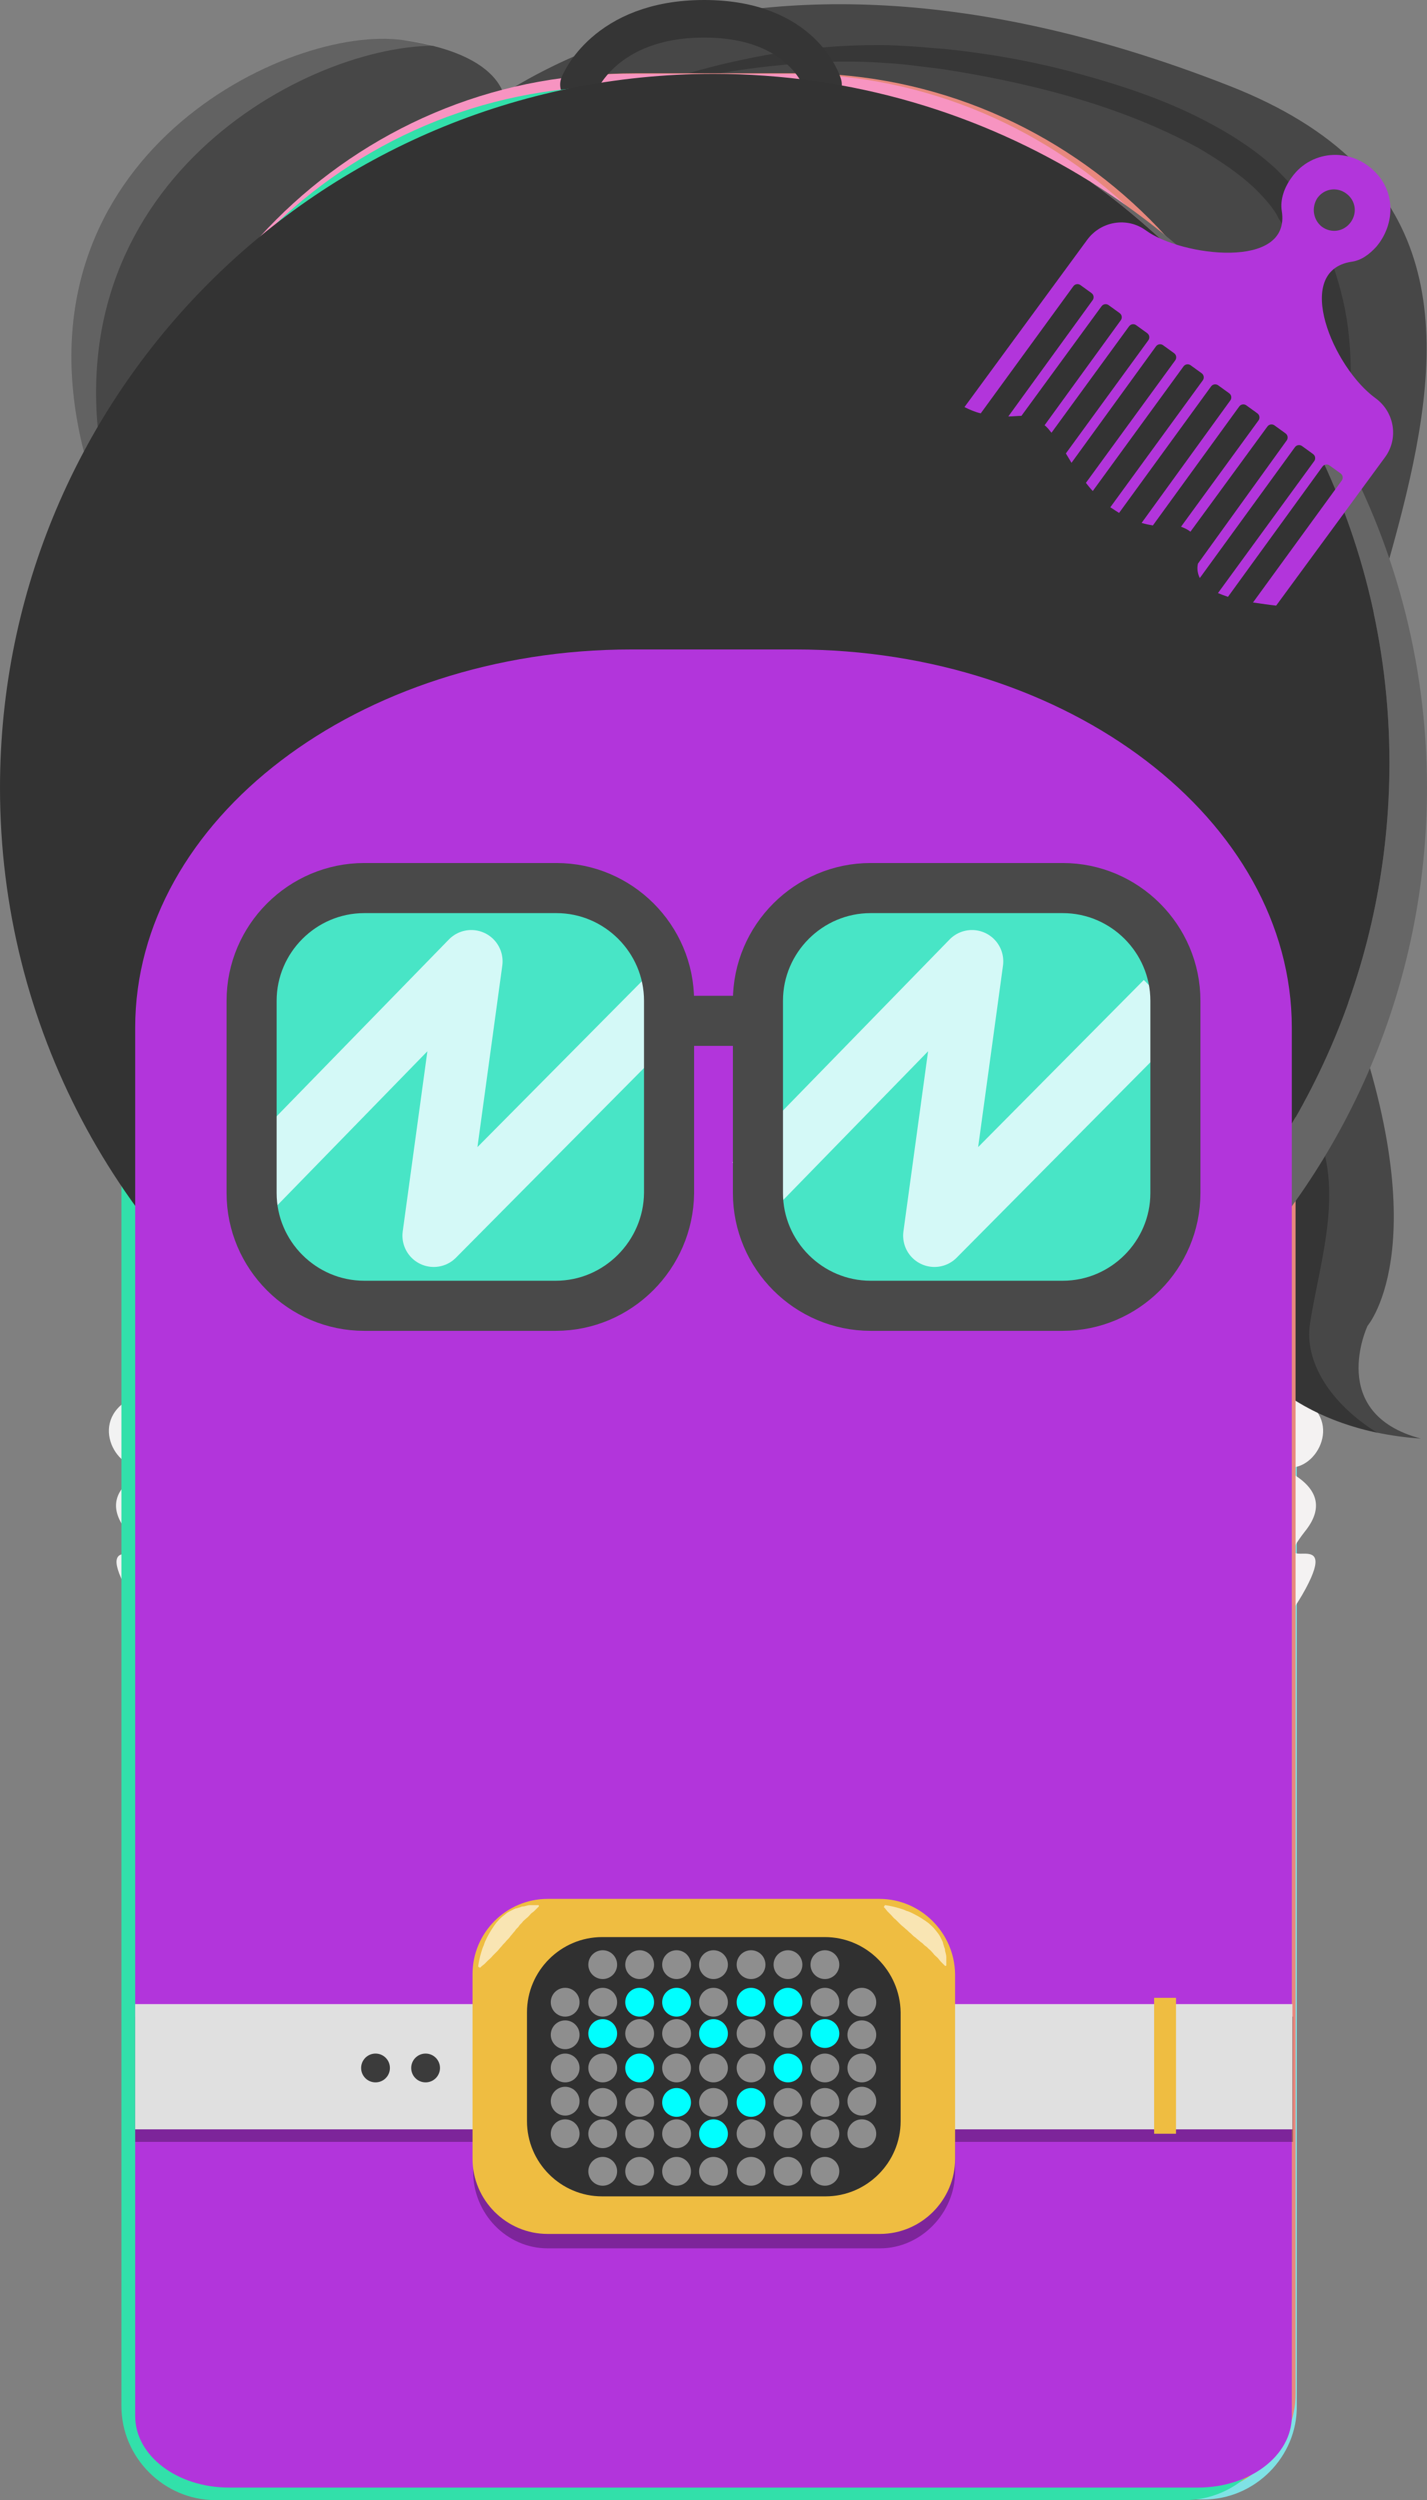 <?xml version="1.0" encoding="utf-8"?>
<!-- Generator: Adobe Illustrator 18.1.1, SVG Export Plug-In . SVG Version: 6.00 Build 0)  -->
<!DOCTYPE svg PUBLIC "-//W3C//DTD SVG 1.1//EN" "http://www.w3.org/Graphics/SVG/1.1/DTD/svg11.dtd">
<svg version="1.1" xmlns="http://www.w3.org/2000/svg" xmlns:xlink="http://www.w3.org/1999/xlink" x="0px" y="0px" width="228px"
	 height="399.2px" viewBox="0 0 228 399.2" enable-background="new 0 0 228 399.2" xml:space="preserve">
<rect x="0" y="0" width="228" height="399.2" fill="#808080" stroke="none"/>
<g id="megan">
	<g class="body">
		<path fill="#7FE2E5" d="M192.3,399.1H37.4c-8.2,0-15-6.8-15-15V93c0-43.6,35.7-79.3,79.3-79.3h26.2c43.6,0,79.3,35.7,79.3,79.3
			v291.1C207.3,392.3,200.5,399.1,192.3,399.1z"/>
	</g>
	<g class="face">
		<g>
			<circle opacity="0.13" cx="80.6" cy="104.9" r="32.3"/>
			<circle fill="#EAE9E5" cx="79.1" cy="102" r="32.3"/>
			<g>
				<g>
					<path fill="#474747" d="M79.9,109.9c-8.3,0-15.1-6.8-15.1-15.1s6.8-15.1,15.1-15.1S95,86.5,95,94.8S88.2,109.9,79.9,109.9z"/>
					<path fill="#00A6B7" d="M79.9,85.7c5,0,9.1,4.1,9.1,9.1c0,5-4.1,9.1-9.1,9.1s-9.1-4.1-9.1-9.1C70.8,89.8,74.8,85.7,79.9,85.7
						 M79.9,73.7c-11.7,0-21.1,9.4-21.1,21.1c0,11.7,9.4,21.1,21.1,21.1c11.7,0,21.1-9.4,21.1-21.1C101,83.2,91.5,73.7,79.9,73.7
						L79.9,73.7z"/>
				</g>
				<g opacity="0.69">
					<path fill="#474747" d="M79.7,116c0,0-0.2-0.6-0.5-1.8c-0.1-0.6-0.3-1.3-0.4-2.1c-0.1-0.8-0.2-1.7-0.3-2.7
						c-0.1-1-0.1-2.1,0-3.2c0.1-1.1,0.3-2.3,0.5-3.6c0.2-1.2,0.4-2.5,0.3-3.8c0-1.3-0.2-2.6-0.4-3.9c-0.2-1.3-0.4-2.6-0.5-3.9
						c-0.1-1.3-0.2-2.6-0.2-3.8c-0.1-2.5,0-4.8,0.2-6.8c0.2-2,0.5-3.5,0.7-4.7c0.2-1.2,0.5-1.7,0.5-1.7H80c0,0,0.2,0.5,0.5,1.7
						c0.2,1.2,0.5,2.7,0.7,4.7c0.2,2,0.4,4.3,0.2,6.7c-0.1,1.2-0.1,2.5-0.2,3.8c-0.1,1.3-0.3,2.6-0.5,3.9c-0.2,1.3-0.4,2.6-0.4,3.9
						c0,1.3,0.1,2.6,0.3,3.8c0.2,1.2,0.5,2.4,0.5,3.6c0.1,1.1,0,2.2,0,3.2c-0.1,1-0.2,1.9-0.3,2.7c-0.1,0.8-0.2,1.5-0.4,2.1
						c-0.2,1.2-0.5,1.8-0.5,1.8H79.7z"/>
				</g>
				<g opacity="0.8">
					<path fill="#474747" d="M58.5,94.7c0,0,0.7-0.2,1.9-0.5c0.6-0.1,1.3-0.3,2.1-0.4c0.8-0.1,1.7-0.2,2.7-0.3c1-0.1,2.1-0.1,3.2,0
						c1.1,0.1,2.3,0.3,3.6,0.5c1.2,0.2,2.5,0.4,3.8,0.3c1.3,0,2.6-0.2,3.9-0.4c1.3-0.2,2.6-0.4,3.9-0.5c1.3-0.1,2.6-0.2,3.8-0.2
						c2.5-0.1,4.8,0,6.8,0.2c2,0.2,3.4,0.5,4.6,0.7c1.2,0.2,1.6,0.5,1.6,0.5V95c0,0-0.4,0.2-1.6,0.5c-1.2,0.2-2.7,0.5-4.7,0.7
						c-2,0.2-4.2,0.4-6.7,0.2c-1.2-0.1-2.5-0.1-3.8-0.2c-1.3-0.1-2.6-0.3-3.9-0.5c-1.3-0.2-2.6-0.4-3.9-0.4c-1.3,0-2.6,0.1-3.8,0.3
						c-1.2,0.2-2.4,0.5-3.6,0.5c-1.1,0.1-2.2,0-3.2,0c-1-0.1-1.9-0.2-2.7-0.3c-0.8-0.1-1.6-0.2-2.2-0.4c-1.2-0.2-1.9-0.5-1.9-0.5
						V94.7z"/>
				</g>
				<g opacity="0.69">
					<path fill="#474747" d="M60.3,103c0,0,0.5-0.4,1.5-1c1-0.6,2.5-1.4,4.2-2.3c0.9-0.4,1.9-0.9,2.9-1.3c1.1-0.4,2.2-0.7,3.4-1.1
						c2.4-0.7,4.8-1.7,7.1-3c1.2-0.6,2.3-1.3,3.5-1.8c1.2-0.6,2.3-1.1,3.5-1.6c1.1-0.5,2.2-1,3.3-1.4c1.1-0.4,2.1-0.8,3-1.1
						c1.9-0.6,3.5-1.1,4.6-1.4c1.1-0.3,1.8-0.4,1.8-0.4l0.1,0.2c0,0-0.6,0.4-1.6,1c-1,0.6-2.4,1.4-4.2,2.3c-0.9,0.4-1.9,0.9-2.9,1.4
						c-1,0.5-2.1,0.9-3.3,1.4c-1.2,0.4-2.4,0.9-3.6,1.3c-1.2,0.5-2.5,0.8-3.8,1.2c-2.6,0.8-5,1.8-7.2,3c-1.1,0.6-2.1,1.2-3.2,1.7
						c-1,0.5-2,0.9-3,1.2c-1.9,0.7-3.4,1.2-4.6,1.5c-1.1,0.3-1.8,0.4-1.8,0.4L60.3,103z"/>
				</g>
				<g opacity="0.69">
					<path fill="#474747" d="M71.7,75.4c0,0,0.5,0.5,1.2,1.5c0.3,0.5,0.7,1.1,1.1,1.8c0.4,0.7,0.9,1.5,1.3,2.4
						c0.4,0.9,0.9,1.9,1.3,2.9c0.4,1.1,0.6,2.3,0.9,3.5c0.3,1.2,0.6,2.5,1.2,3.7c0.5,1.2,1.2,2.4,1.9,3.5c0.7,1.1,1.4,2.3,2,3.4
						c0.6,1.2,1.2,2.3,1.7,3.4c1.1,2.2,1.8,4.4,2.4,6.3c0.6,1.9,1,3.5,1.2,4.7c0.2,1.2,0.3,1.9,0.3,1.9l-0.3,0.1
						c0,0-0.5-0.5-1.1-1.5c-0.7-1-1.6-2.4-2.5-4.1c-1-1.8-2-3.8-2.8-6.2c-0.4-1.2-0.9-2.4-1.3-3.6c-0.4-1.2-0.7-2.5-1.1-3.8
						c-0.3-1.3-0.7-2.6-1.2-3.8c-0.5-1.2-1.1-2.3-1.8-3.4C75.4,87,74.7,86,74.2,85c-0.5-1-0.9-2-1.2-3c-0.3-0.9-0.6-1.8-0.8-2.6
						c-0.2-0.8-0.4-1.5-0.5-2.1c-0.2-1.2-0.3-1.9-0.3-1.9L71.7,75.4z"/>
				</g>
				<g opacity="0.5">
					<path fill="#474747" d="M99.1,103.6c0,0-0.7-0.1-1.8-0.4c-1.1-0.3-2.7-0.8-4.5-1.6c-0.9-0.4-1.9-0.8-2.9-1.3
						c-1-0.5-2.1-1.1-3.1-1.8c-2.1-1.3-4.6-2.4-7.1-3.2c-1.3-0.4-2.5-0.8-3.7-1.3c-1.2-0.5-2.4-1-3.6-1.4c-1.1-0.5-2.2-0.9-3.3-1.5
						c-1-0.5-2-1-2.9-1.4C64.5,88.8,63,88,62,87.4c-1-0.6-1.5-1-1.5-1l0.1-0.2c0,0,0.7,0.1,1.8,0.5c1.1,0.3,2.7,0.8,4.6,1.5
						c0.9,0.3,1.9,0.7,3,1.2c1.1,0.4,2.1,0.9,3.3,1.5c1.1,0.6,2.3,1.1,3.4,1.7c1.2,0.6,2.3,1.3,3.5,1.9c2.3,1.4,4.7,2.5,7.1,3.2
						c1.2,0.4,2.4,0.7,3.4,1.1c1.1,0.4,2,0.9,2.9,1.3c1.8,0.9,3.2,1.7,4.2,2.3c1,0.6,1.5,1,1.5,1L99.1,103.6z"/>
				</g>
				<g opacity="0.69">
					<path fill="#474747" d="M71,114.1c0,0,0-0.7,0.2-1.9c0.2-1.2,0.5-2.8,1.2-4.7c0.3-0.9,0.7-1.9,1.3-2.9c0.5-1,1.3-2,2.1-3
						c0.8-1,1.5-2.1,2-3.3c0.5-1.2,0.9-2.5,1.2-3.8c0.3-1.3,0.6-2.6,1-3.9c0.4-1.2,0.8-2.5,1.3-3.6c0.8-2.3,2-4.4,3-6.1
						c0.5-0.8,1-1.6,1.5-2.3c0.5-0.7,0.9-1.2,1.3-1.7c0.8-0.9,1.3-1.4,1.3-1.4l0.4,0.2c0,0,0,0.7-0.2,1.9c-0.1,0.6-0.2,1.3-0.4,2.1
						c-0.2,0.8-0.4,1.7-0.7,2.7c-0.6,1.9-1.3,4.1-2.5,6.3c-0.6,1.1-1.2,2.2-1.8,3.4c-0.6,1.1-1.4,2.2-2.2,3.3
						c-0.8,1.1-1.5,2.2-2.1,3.4c-0.6,1.2-0.9,2.4-1.1,3.7c-0.2,1.3-0.4,2.5-0.8,3.5c-0.4,1.1-0.9,2-1.4,2.9c-1,1.7-1.9,3.1-2.7,4
						c-0.8,0.9-1.3,1.4-1.3,1.4L71,114.1z"/>
				</g>
			</g>
			<path opacity="0.34" fill="#F9F9F9" d="M97.7,75.6c3.7,5.2,5.9,11.6,5.9,18.5c0,17.8-14.4,32.3-32.3,32.3
				c-6.9,0-13.3-2.2-18.5-5.9c5.8,8.3,15.5,13.7,26.4,13.7c17.8,0,32.3-14.4,32.3-32.3C111.4,91.1,106,81.4,97.7,75.6z"/>
			<g>
				<defs>
					<path id="SVGID_1_" d="M110.9,106.3c0-9.5-14.4-17.2-32.3-17.2c-11.1,0-21,3-26.8,7.6c-3.5,2.7-7.9,1-9.8-1.9L56.9,51l54,11.5
						l4.8,41.6L110.9,106.3z"/>
				</defs>
				<clipPath id="SVGID_2_">
					<use xlink:href="#SVGID_1_"  overflow="visible"/>
				</clipPath>
				<g clip-path="url(#SVGID_2_)">
					<circle fill="#C17BFF" cx="79.1" cy="102" r="32.3"/>
					<path opacity="0.71" fill="#F9F9F9" d="M97.7,75.6c3.7,5.2,5.9,11.6,5.9,18.5c0,17.8-14.4,32.3-32.3,32.3
						c-6.9,0-13.3-2.2-18.5-5.9c5.8,8.3,15.5,13.7,26.4,13.7c17.8,0,32.3-14.4,32.3-32.3C111.4,91.1,106,81.4,97.7,75.6z"/>
				</g>
			</g>
			<g>
				<path fill="#474747" d="M110.6,106.3c0,0-0.1-0.3-0.3-0.9c-0.2-0.5-0.5-1.3-1-2.1c-0.5-0.8-1.3-1.8-2.3-2.7
					c-1-0.9-2.3-1.8-3.7-2.6c-2.9-1.6-6.7-3-10.9-4.1c-2.1-0.6-4.3-1.1-6.6-1.6c-2.3-0.4-4.6-0.7-7-0.9c-2.4-0.1-4.7-0.1-7.1,0.1
					c-2.3,0.2-4.6,0.5-6.8,1c-4.4,0.9-8.4,2.4-11.4,4.3c-0.4,0.3-0.8,0.5-1.2,0.7c-0.2,0.1-0.4,0.2-0.6,0.3
					c-0.2,0.1-0.5,0.2-0.7,0.3c-0.9,0.4-1.8,0.5-2.7,0.5c-1.7,0-3.1-0.6-4-1.2c-1-0.6-1.6-1.3-1.9-1.8c-0.2-0.2-0.3-0.4-0.4-0.6
					c-0.1-0.1-0.1-0.2-0.1-0.2c-0.1-0.1,0-0.3,0.1-0.4c0.1-0.1,0.3-0.1,0.4,0.1l0,0c0,0,0,0.1,0.1,0.2c0.1,0.1,0.2,0.3,0.4,0.5
					c0.4,0.4,1,0.9,1.9,1.4c0.9,0.4,2.1,0.8,3.4,0.6c0.7-0.1,1.3-0.3,2-0.6c0.1-0.1,0.3-0.2,0.4-0.3c0.2-0.1,0.3-0.3,0.5-0.4
					c0.3-0.3,0.7-0.6,1-0.9c3-2.4,7.1-4.5,11.7-5.9c2.3-0.7,4.7-1.3,7.2-1.7c2.5-0.4,5.1-0.7,7.6-0.8c2.6-0.1,5.2-0.1,7.7,0.1
					c2.6,0.2,5.1,0.5,7.5,1.1c2.4,0.6,4.7,1.5,6.7,2.6c2,1.1,3.9,2.3,5.4,3.7c1.5,1.4,2.8,2.9,3.6,4.3c0.9,1.5,1.4,2.9,1.6,4.1
					c0.2,1.2,0.1,2.2,0.1,2.8c-0.1,0.6-0.2,0.9-0.2,0.9c0,0.2-0.2,0.3-0.4,0.2C110.7,106.5,110.6,106.4,110.6,106.3z"/>
			</g>
			<g>
				<path d="M52.7,63.3c0,0,0.2-0.2,0.5-0.5c0.3-0.3,0.8-0.7,1.5-1.2c0.7-0.5,1.5-1.1,2.6-1.6c0.5-0.3,1.1-0.6,1.7-0.9
					c0.6-0.3,1.2-0.6,1.9-0.9c1.4-0.5,2.9-1.1,4.5-1.5c0.8-0.2,1.7-0.4,2.6-0.5c0.4-0.1,0.9-0.2,1.3-0.2c0.5,0,0.9-0.1,1.4-0.1
					c0.5,0,0.9-0.1,1.4-0.1c0.5,0,1,0,1.4,0c1,0.1,2,0,2.9,0.2c0.5,0.1,1,0.2,1.5,0.2c0.5,0.1,1,0.1,1.5,0.3c1,0.3,1.9,0.6,2.9,0.9
					c1.9,0.8,3.8,1.6,5.4,2.7c0.4,0.3,0.8,0.5,1.3,0.8l0.3,0.2l0.1,0c-0.1,0,0,0,0,0l0.1,0.1l0.6,0.4c0.7,0.5,1.5,1,2.2,1.5
					c1.4,0.9,2.7,1.9,4.1,2.7c0.7,0.4,1.3,0.8,1.9,1.2c0.3,0.2,0.6,0.4,0.9,0.5c0.3,0.2,0.6,0.3,0.9,0.5c0.6,0.3,1.2,0.6,1.7,0.8
					c0.6,0.3,1.1,0.4,1.6,0.6c1,0.3,1.9,0.6,2.7,0.6c0.8,0,1.4-0.1,1.8-0.3c0.4-0.2,0.6-0.3,0.6-0.3s-0.1,0.2-0.4,0.6
					c-0.3,0.3-0.9,0.8-1.8,1c-0.9,0.3-1.9,0.4-3.2,0.3c-1.2-0.1-2.6-0.3-4-0.7c-0.7-0.2-1.5-0.4-2.2-0.7c-0.8-0.3-1.5-0.5-2.3-0.9
					c-1.5-0.6-3.1-1.4-4.7-2.3c-0.8-0.4-1.5-0.9-2.3-1.3L87,65.5l-0.1-0.1l-0.1-0.1l-0.1,0l-0.3-0.1c-0.4-0.2-0.7-0.4-1.1-0.6
					c-1.5-0.9-3.1-1.5-4.6-2.2c-0.8-0.3-1.6-0.5-2.4-0.8c-0.8-0.3-1.7-0.4-2.5-0.6c-0.8-0.2-1.7-0.3-2.5-0.4c-0.4,0-0.8-0.1-1.2-0.1
					c-0.4,0-0.8,0-1.2,0c-0.4,0-0.8,0-1.2-0.1c-0.4,0-0.8,0-1.2,0c-0.8,0-1.6,0-2.3,0.1c-1.5,0.1-3,0.3-4.3,0.5
					c-0.7,0.1-1.3,0.2-1.9,0.4c-0.6,0.1-1.2,0.3-1.7,0.4c-1.1,0.3-2.1,0.5-2.8,0.8C53.6,63,52.7,63.3,52.7,63.3z"/>
			</g>
		</g>
		<g>
			<circle opacity="0.13" cx="148.7" cy="104.9" r="32.3"/>
			<circle fill="#EAE9E5" cx="150.1" cy="102" r="32.3"/>
			<g>
				<g>
					<path fill="#474747" d="M150.1,109.9c-8.3,0-15.1-6.8-15.1-15.1s6.8-15.1,15.1-15.1s15.1,6.8,15.1,15.1
						S158.5,109.9,150.1,109.9z"/>
					<path fill="#00A6B7" d="M150.1,85.7c5,0,9.1,4.1,9.1,9.1c0,5-4.1,9.1-9.1,9.1s-9.1-4.1-9.1-9.1C141,89.8,145.1,85.7,150.1,85.7
						 M150.1,73.7c-11.7,0-21.1,9.4-21.1,21.1c0,11.7,9.4,21.1,21.1,21.1s21.1-9.4,21.1-21.1C171.2,83.2,161.8,73.7,150.1,73.7
						L150.1,73.7z"/>
				</g>
				<g opacity="0.69">
					<path fill="#474747" d="M150,116c0,0-0.2-0.6-0.5-1.8c-0.1-0.6-0.3-1.3-0.4-2.1c-0.1-0.8-0.2-1.7-0.3-2.7c-0.1-1-0.1-2.1,0-3.2
						c0.1-1.1,0.3-2.3,0.5-3.6c0.2-1.2,0.4-2.5,0.3-3.8c0-1.3-0.2-2.6-0.4-3.9c-0.2-1.3-0.4-2.6-0.5-3.9c-0.1-1.3-0.2-2.6-0.2-3.8
						c-0.1-2.5,0-4.8,0.2-6.8c0.2-2,0.5-3.5,0.7-4.7c0.2-1.2,0.5-1.7,0.5-1.7h0.3c0,0,0.2,0.5,0.5,1.7c0.2,1.2,0.5,2.7,0.7,4.7
						c0.2,2,0.4,4.3,0.2,6.7c-0.1,1.2-0.1,2.5-0.2,3.8c-0.1,1.3-0.3,2.6-0.5,3.9c-0.2,1.3-0.4,2.6-0.4,3.9c0,1.3,0.1,2.6,0.3,3.8
						c0.2,1.2,0.5,2.4,0.5,3.6c0.1,1.1,0,2.2,0,3.2c-0.1,1-0.2,1.9-0.3,2.7c-0.1,0.8-0.2,1.5-0.4,2.1c-0.2,1.2-0.5,1.8-0.5,1.8H150z
						"/>
				</g>
				<g opacity="0.8">
					<path fill="#474747" d="M128.5,94.7c0,0,0.9-0.2,2-0.5c0.6-0.1,1.4-0.3,2.2-0.4c0.8-0.1,1.8-0.2,2.8-0.3c1-0.1,2.1-0.1,3.2,0
						c1.1,0.1,2.3,0.3,3.6,0.5c1.2,0.2,2.5,0.4,3.8,0.3c1.3,0,2.6-0.2,3.9-0.4c1.3-0.2,2.6-0.4,3.9-0.5c1.3-0.1,2.6-0.2,3.8-0.2
						c2.5-0.1,4.8,0,6.8,0.2c2,0.2,3.8,0.5,4.9,0.7c1.2,0.2,1.9,0.5,1.9,0.5V95c0,0-0.8,0.2-1.9,0.5c-1.2,0.2-2.9,0.5-4.9,0.7
						c-2,0.2-4.3,0.4-6.8,0.2c-1.2-0.1-2.5-0.1-3.8-0.2c-1.3-0.1-2.6-0.3-4-0.5c-1.3-0.2-2.6-0.4-3.9-0.4c-1.3,0-2.6,0.1-3.8,0.3
						c-1.2,0.2-2.4,0.5-3.6,0.5c-1.1,0.1-2.2,0-3.2,0c-1-0.1-1.9-0.2-2.7-0.3c-0.8-0.1-1.7-0.2-2.3-0.4c-1.2-0.2-2-0.5-2-0.5V94.7z"
						/>
				</g>
				<g opacity="0.69">
					<path fill="#474747" d="M130.6,103c0,0,0.5-0.4,1.5-1c1-0.6,2.5-1.4,4.2-2.3c0.9-0.4,1.9-0.9,2.9-1.3c1.1-0.4,2.2-0.7,3.4-1.1
						c2.4-0.7,4.8-1.7,7.1-3c1.2-0.6,2.3-1.3,3.5-1.8c1.2-0.6,2.3-1.1,3.5-1.6c1.1-0.5,2.2-1,3.3-1.4c1.1-0.4,2.1-0.8,3-1.1
						c1.9-0.6,3.5-1.1,4.6-1.4c1.1-0.3,1.8-0.4,1.8-0.4l0.1,0.2c0,0-0.6,0.4-1.6,1c-1,0.6-2.4,1.4-4.2,2.3c-0.9,0.4-1.9,0.9-2.9,1.4
						c-1,0.5-2.1,0.9-3.3,1.4c-1.2,0.4-2.4,0.9-3.6,1.3c-1.2,0.5-2.5,0.8-3.8,1.2c-2.6,0.8-5,1.8-7.2,3c-1.1,0.6-2.1,1.2-3.2,1.7
						c-1,0.5-2,0.9-3,1.2c-1.9,0.7-3.4,1.2-4.6,1.5c-1.1,0.3-1.8,0.4-1.8,0.4L130.6,103z"/>
				</g>
				<g opacity="0.69">
					<path fill="#474747" d="M142,75.4c0,0,0.5,0.5,1.2,1.5c0.3,0.5,0.7,1.1,1.1,1.8c0.4,0.7,0.9,1.5,1.3,2.4
						c0.4,0.9,0.9,1.9,1.3,2.9c0.4,1.1,0.6,2.3,0.9,3.5c0.3,1.2,0.6,2.5,1.2,3.7c0.5,1.2,1.2,2.4,1.9,3.5c0.7,1.1,1.4,2.3,2,3.4
						c0.6,1.2,1.2,2.3,1.7,3.4c1.1,2.2,1.8,4.4,2.4,6.3c0.6,1.9,1,3.5,1.2,4.7c0.2,1.2,0.3,1.9,0.3,1.9l-0.3,0.1
						c0,0-0.5-0.5-1.1-1.5c-0.7-1-1.6-2.4-2.5-4.1c-1-1.8-2-3.8-2.8-6.2c-0.4-1.2-0.9-2.4-1.3-3.6c-0.4-1.2-0.7-2.5-1.1-3.8
						c-0.3-1.3-0.7-2.6-1.2-3.8c-0.5-1.2-1.1-2.3-1.8-3.4c-0.7-1.1-1.4-2.1-1.9-3.1c-0.5-1-0.9-2-1.2-3c-0.3-0.9-0.6-1.8-0.8-2.6
						c-0.2-0.8-0.4-1.5-0.5-2.1c-0.2-1.2-0.3-1.9-0.3-1.9L142,75.4z"/>
				</g>
				<g opacity="0.5">
					<path fill="#474747" d="M169.4,103.6c0,0-0.7-0.1-1.8-0.4c-1.1-0.3-2.7-0.8-4.5-1.6c-0.9-0.4-1.9-0.8-2.9-1.3
						c-1-0.5-2.1-1.1-3.1-1.8c-2.1-1.3-4.6-2.4-7.1-3.2c-1.3-0.4-2.5-0.8-3.7-1.3c-1.2-0.5-2.4-1-3.6-1.4c-1.1-0.5-2.2-0.9-3.3-1.5
						c-1-0.5-2-1-2.9-1.4c-1.8-0.9-3.2-1.8-4.2-2.4c-1-0.6-1.5-1-1.5-1l0.1-0.2c0,0,0.7,0.1,1.8,0.5c1.1,0.3,2.7,0.8,4.6,1.5
						c0.9,0.3,1.9,0.7,3,1.2c1.1,0.4,2.1,0.9,3.3,1.5c1.1,0.6,2.3,1.1,3.4,1.7c1.2,0.6,2.3,1.3,3.5,1.9c2.3,1.4,4.7,2.5,7.1,3.2
						c1.2,0.4,2.3,0.7,3.4,1.1c1.1,0.4,2,0.9,2.9,1.3c1.8,0.9,3.2,1.7,4.2,2.3c1,0.6,1.5,1,1.5,1L169.4,103.6z"/>
				</g>
				<g opacity="0.69">
					<path fill="#474747" d="M141.3,114.1c0,0,0-0.7,0.2-1.9c0.2-1.2,0.5-2.8,1.2-4.7c0.3-0.9,0.7-1.9,1.3-2.9c0.5-1,1.3-2,2.1-3
						c0.8-1,1.5-2.1,2-3.3c0.5-1.2,0.9-2.5,1.2-3.8c0.3-1.3,0.6-2.6,1-3.9c0.4-1.2,0.8-2.5,1.3-3.6c0.8-2.3,2-4.4,3-6.1
						c0.5-0.8,1-1.6,1.5-2.3c0.5-0.7,0.9-1.2,1.3-1.7c0.8-0.9,1.3-1.4,1.3-1.4l0.4,0.2c0,0,0,0.7-0.2,1.9c-0.1,0.6-0.2,1.3-0.4,2.1
						c-0.2,0.8-0.4,1.7-0.7,2.7c-0.6,1.9-1.3,4.1-2.5,6.3c-0.6,1.1-1.2,2.2-1.8,3.4c-0.6,1.1-1.4,2.2-2.2,3.3
						c-0.8,1.1-1.5,2.2-2.1,3.4c-0.6,1.2-0.9,2.4-1.1,3.7c-0.2,1.3-0.4,2.5-0.8,3.5c-0.4,1.1-0.9,2-1.4,2.9c-1,1.7-1.9,3.1-2.7,4
						c-0.8,0.9-1.3,1.4-1.3,1.4L141.3,114.1z"/>
				</g>
			</g>
			<path opacity="0.34" fill="#F9F9F9" d="M168.7,75.6c3.7,5.2,5.9,11.6,5.9,18.5c0,17.8-14.4,32.3-32.3,32.3
				c-6.9,0-13.3-2.2-18.5-5.9c5.8,8.3,15.5,13.7,26.4,13.7c17.8,0,32.3-14.4,32.3-32.3C182.4,91.1,177,81.4,168.7,75.6z"/>
			<g>
				<defs>
					<path id="SVGID_3_" d="M186.9,94.1c-1.9,2.9-6.3,4.6-9.8,1.9c-5.8-4.6-15.6-7.6-26.8-7.6c-17.8,0-32.3,7.7-32.3,17.2
						l-14.8-35.8L141.5,51l48.8,12L186.9,94.1z"/>
				</defs>
				<clipPath id="SVGID_4_">
					<use xlink:href="#SVGID_3_"  overflow="visible"/>
				</clipPath>
				<g clip-path="url(#SVGID_4_)">
					<circle fill="#C17BFF" cx="150.1" cy="102" r="32.3"/>
					<path opacity="0.71" fill="#F9F9F9" d="M168.7,75.6c3.7,5.2,5.9,11.6,5.9,18.5c0,17.8-14.4,32.3-32.3,32.3
						c-6.9,0-13.3-2.2-18.5-5.9c5.8,8.3,15.5,13.7,26.4,13.7c17.8,0,32.3-14.4,32.3-32.3C182.4,91.1,177,81.4,168.7,75.6z"/>
				</g>
			</g>
			<g>
				<path fill="#474747" d="M117.8,105.5c0,0-0.1-0.3-0.2-0.9c-0.1-0.6-0.1-1.6,0.1-2.8c0.2-1.2,0.7-2.6,1.6-4.1
					c0.9-1.5,2.1-2.9,3.6-4.3c1.5-1.4,3.4-2.6,5.4-3.7c2-1.1,4.3-1.9,6.7-2.6c2.4-0.6,4.9-1,7.5-1.1c2.6-0.2,5.1-0.2,7.7-0.1
					c2.5,0.1,5.2,0.4,7.6,0.8c2.5,0.4,4.9,1,7.2,1.7c4.6,1.4,8.7,3.5,11.7,5.9c0.4,0.3,0.7,0.6,1,0.9c0.2,0.1,0.4,0.3,0.5,0.4
					c0.1,0.1,0.3,0.2,0.4,0.3c0.6,0.3,1.3,0.6,2,0.6c1.3,0.2,2.5-0.2,3.4-0.6c0.9-0.4,1.5-1,1.9-1.4c0.2-0.2,0.3-0.4,0.4-0.5
					c0.1-0.1,0.1-0.2,0.1-0.2l0,0c0.1-0.1,0.3-0.1,0.4,0c0.1,0.1,0.1,0.3,0.1,0.4c0,0,0,0.1-0.1,0.2c-0.1,0.1-0.2,0.3-0.4,0.6
					c-0.4,0.5-1,1.2-1.9,1.8c-1,0.6-2.3,1.2-4,1.2c-0.9,0-1.8-0.2-2.7-0.5c-0.2-0.1-0.5-0.2-0.7-0.3c-0.2-0.1-0.4-0.2-0.6-0.3
					c-0.4-0.2-0.8-0.5-1.2-0.7c-3-1.9-7-3.4-11.4-4.3c-2.2-0.5-4.5-0.8-6.8-1c-2.4-0.2-4.7-0.2-7.1-0.1c-2.4,0.1-4.7,0.4-7,0.9
					c-2.3,0.5-4.5,1-6.6,1.6c-4.2,1.1-8,2.5-10.9,4.1c-1.5,0.8-2.7,1.7-3.7,2.6c-1,0.9-1.8,1.8-2.3,2.7c-0.6,0.8-0.8,1.6-1,2.1
					c-0.2,0.6-0.3,0.9-0.3,0.9c-0.1,0.2-0.2,0.3-0.4,0.2C117.9,105.7,117.8,105.6,117.8,105.5z"/>
			</g>
			<g>
				<path d="M175.9,67.6c0,0-0.9-0.3-2.5-0.8c-1.6-0.5-3.9-1.1-6.6-1.8c-2.7-0.6-5.9-1.3-9.3-1.6c-1.7-0.2-3.5-0.3-5.2-0.3
					c-1.8,0-3.6,0-5.3,0.2c-1.8,0.2-3.5,0.4-5.3,0.8l-0.3,0.1l-0.1,0l0,0c0.1,0,0,0,0,0l0,0l-0.2,0l-0.7,0.2
					c-0.5,0.1-0.9,0.2-1.3,0.3c-0.9,0.2-1.7,0.5-2.5,0.7c-0.8,0.2-1.6,0.5-2.4,0.7c-0.8,0.2-1.6,0.5-2.3,0.8
					c-0.7,0.3-1.5,0.5-2.1,0.8c-0.3,0.1-0.7,0.3-1,0.4c-0.3,0.2-0.6,0.3-1,0.4c-1.3,0.6-2.4,1.2-3.3,1.8c-0.9,0.6-1.8,1.2-2.4,1.7
					c-1.3,1.1-1.8,1.9-1.8,1.9s0-0.2,0.2-0.7c0.2-0.4,0.4-1.1,0.9-1.8c0.4-0.8,1.1-1.6,1.9-2.5c0.8-0.9,1.8-1.9,3-2.7
					c0.3-0.2,0.6-0.5,0.9-0.7c0.3-0.2,0.7-0.4,1-0.7c0.7-0.5,1.4-0.9,2.1-1.3c0.7-0.4,1.5-0.8,2.3-1.2c0.4-0.2,0.8-0.4,1.2-0.6
					c0.4-0.2,0.9-0.3,1.3-0.5c0.9-0.3,1.8-0.7,2.6-1c0.4-0.1,0.9-0.3,1.3-0.4l0.7-0.2l0.2-0.1l0.2-0.1l0.4-0.1
					c1.9-0.6,3.9-0.9,6-1.1c2-0.2,4.1-0.2,6-0.1c2,0.1,3.9,0.4,5.7,0.8c3.7,0.8,6.9,2,9.6,3.3c2.7,1.3,4.7,2.6,6.1,3.6
					C175.2,66.9,175.9,67.6,175.9,67.6z"/>
			</g>
		</g>
		<circle fill="#474747" cx="144.4" cy="142.9" r="2.9"/>
		<g>
			<path opacity="0.15" d="M148,155.6c0,0-5.3,1.9-7.8-1.2s-6.9-8.4-15.6-8.4s-10.3,4.7-10.3,4.7l0,0c0,0-1.9-4.7-10.6-4.7
				s-13.1,5.5-15.6,8.6s-7.8,1.1-7.8,1.1s8.1,20.6,33.9,20.6S148,155.6,148,155.6z"/>
			<path fill="#FC5959" d="M148,155.6c0,0-5.3-0.9-7.8-4.1s-6.9-8.4-15.6-8.4s-10.3,4.7-10.3,4.7l0,0c0,0-1.9-4.7-10.6-4.7
				s-13.1,5.5-15.6,8.6s-7.8,4-7.8,4s8.1,17.7,33.9,17.7S148,155.6,148,155.6z"/>
			<g>
				<path fill="#474747" d="M80.3,155.7c0,0,0.3,0.1,0.8,0.2c0.5,0.1,1.2,0.2,2.1,0.4c1.8,0.4,4.5,0.8,7.6,1.2
					c1.6,0.2,3.3,0.4,5.1,0.6c1.8,0.2,3.7,0.4,5.7,0.5c2,0.1,4,0.3,6.1,0.3c1,0,2.1,0.1,3.2,0.1c1.1,0,2.1,0,3.2,0
					c2.1,0,4.2,0,6.3-0.1c2.1,0,4.1-0.2,6.1-0.3c0.5,0,1-0.1,1.5-0.1c0.5-0.1,1-0.1,1.4-0.2c1-0.1,1.9-0.2,2.8-0.3
					c1.8-0.2,3.5-0.4,5.1-0.7c1.6-0.3,3-0.4,4.3-0.6c1.3-0.2,2.4-0.5,3.3-0.6c1.8-0.3,2.9-0.5,2.9-0.5s-1,0.3-2.8,0.9
					c-0.9,0.3-2,0.6-3.2,1c-1.3,0.4-2.7,0.7-4.3,1c-0.8,0.2-1.6,0.4-2.5,0.6c-0.9,0.2-1.7,0.3-2.7,0.5c-1.8,0.3-3.7,0.7-5.8,0.8
					c-1,0.1-2,0.2-3.1,0.3c-0.5,0.1-1,0.1-1.6,0.2c-0.5,0-1.1,0-1.6,0.1c-2.1,0.1-4.3,0.2-6.4,0.2c-1.1,0-2.2,0-3.2,0
					c-1.1,0-2.1-0.1-3.2-0.1c-2.1-0.1-4.2-0.3-6.2-0.5c-2-0.2-3.9-0.5-5.8-0.8c-1.8-0.3-3.5-0.6-5.1-1c-1.6-0.3-3-0.7-4.3-1
					c-1.3-0.3-2.4-0.7-3.3-0.9C81.3,156.1,80.3,155.7,80.3,155.7z"/>
			</g>
			<g opacity="0.59">
				<path fill="#474747" d="M122.1,159.4c0,0,0.1,0,0.3-0.1c0.2-0.1,0.5-0.3,0.8-0.5c0.3-0.2,0.7-0.6,1-1c0.3-0.4,0.6-0.9,0.8-1.4
					c0.1-0.3,0.2-0.5,0.3-0.8c0.1-0.3,0.2-0.5,0.2-0.8c0.1-0.5,0.2-1,0.2-1.4c0.1-0.4,0-0.8,0.1-1c0-0.3,0-0.4,0-0.4s0,0.1,0,0.4
					c0,0.3,0.1,0.6,0.1,1c0,0.4,0,0.9-0.1,1.5c0,0.3-0.1,0.5-0.1,0.8c0,0.3-0.1,0.6-0.2,0.9c-0.2,0.6-0.4,1.1-0.7,1.6
					c-0.3,0.5-0.7,0.9-1,1.2c-0.3,0.3-0.7,0.5-0.9,0.7c-0.2,0.1-0.4,0.2-0.4,0.2L122.1,159.4z"/>
			</g>
			<g opacity="0.59">
				<path fill="#474747" d="M98.4,159.6c0,0-0.1-0.1-0.2-0.3c-0.1-0.2-0.3-0.4-0.5-0.8c-0.4-0.7-0.8-1.6-1-2.6
					c-0.1-0.2-0.1-0.5-0.1-0.7c0-0.2,0-0.5,0-0.7c0-0.2,0-0.5,0-0.7c0-0.2,0-0.4,0.1-0.6c0.1-0.4,0.1-0.7,0.2-0.9
					c0.1-0.2,0.1-0.3,0.1-0.3s0,0.1,0,0.3c0,0.2-0.1,0.5-0.1,0.9c0,0.2,0,0.4,0,0.6c0,0.2,0,0.4,0.1,0.6c0,0.2,0.1,0.5,0.1,0.7
					c0.1,0.2,0.1,0.5,0.2,0.7c0.3,0.9,0.8,1.7,1.2,2.2c0.4,0.6,0.8,0.8,0.8,0.8L98.4,159.6z"/>
			</g>
			<g opacity="0.59">
				<path fill="#474747" d="M123.3,158.7c0,0,0.3,0,0.9-0.1c0.5-0.1,1.2-0.2,1.9-0.6c0.3-0.2,0.6-0.4,0.9-0.6
					c0.1-0.1,0.3-0.2,0.3-0.4c0.1-0.1,0.2-0.2,0.3-0.4c0.1-0.2,0.2-0.5,0.3-0.6c0.1-0.2,0.1-0.2,0.1-0.2s0,0.1,0,0.3
					c0,0.2-0.1,0.4-0.2,0.7c0,0.1-0.1,0.3-0.2,0.4c-0.1,0.2-0.2,0.3-0.3,0.4c-0.2,0.3-0.5,0.6-0.8,0.8c-1.3,0.9-2.9,1.2-2.9,1.2
					L123.3,158.7z"/>
			</g>
			<g opacity="0.59">
				<path fill="#474747" d="M101.7,159c0,0-0.2-0.3-0.3-0.7c-0.2-0.4-0.4-1-0.5-1.6c-0.3-1.2-0.1-2.4-0.1-2.4s0.1,1.2,0.6,2.3
					c0.2,0.5,0.5,1,0.8,1.4c0.2,0.4,0.4,0.5,0.4,0.5L101.7,159z"/>
			</g>
			<g opacity="0.59">
				<path fill="#474747" d="M114.7,160.2c0,0-0.3,0.7-0.6,1.8c-0.3,1.1-0.7,2.6-0.8,4.1c-0.1,0.8-0.1,1.5-0.1,2.3
					c0,0.4,0.1,0.7,0.1,1c0.1,0.3,0.1,0.6,0.2,0.9c0.1,0.3,0.2,0.5,0.3,0.7c0.1,0.2,0.2,0.4,0.3,0.6c0.2,0.3,0.2,0.5,0.2,0.5
					s-0.1-0.2-0.3-0.5c-0.1-0.2-0.2-0.3-0.3-0.5c-0.1-0.2-0.2-0.5-0.3-0.7c-0.1-0.3-0.2-0.6-0.3-0.9c-0.1-0.3-0.1-0.7-0.2-1
					c-0.1-0.7-0.1-1.5-0.1-2.3c0-1.6,0.3-3.2,0.5-4.3c0.2-1.2,0.5-1.9,0.5-1.9L114.7,160.2z"/>
			</g>
			<g opacity="0.59">
				<path fill="#474747" d="M116.5,159.9c0,0-0.1,0.3-0.1,0.8c-0.1,0.5-0.2,1.2-0.2,1.8c-0.1,1.4-0.1,2.7-0.1,2.7s-0.2-1.4-0.4-2.7
					c-0.1-0.7-0.1-1.4-0.1-1.9c0-0.5,0-0.9,0-0.9L116.5,159.9z"/>
			</g>
			<g opacity="0.59">
				<path fill="#474747" d="M88,158c0,0-0.1,0-0.2,0c-0.1,0-0.2-0.1-0.4-0.2c-0.3-0.1-0.7-0.4-0.9-0.7c-0.3-0.3-0.4-0.7-0.4-1
					c-0.1-0.3,0-0.5,0-0.5s0.1,0.2,0.2,0.4c0.1,0.2,0.4,0.5,0.6,0.7c0.3,0.2,0.6,0.3,0.8,0.3c0.1,0,0.2,0,0.3,0c0.1,0,0.1,0,0.1,0
					L88,158z"/>
			</g>
			<g opacity="0.59">
				<path fill="#474747" d="M136.2,157.8c0,0,0.1,0,0.1,0.1c0.1,0.1,0.2,0.1,0.3,0.2c0.2,0.2,0.4,0.5,0.5,0.8
					c0.3,0.6,0.3,1.2,0.3,1.2s-0.3-0.6-0.7-0.9c-0.2-0.2-0.4-0.3-0.6-0.4c-0.1,0-0.2,0-0.2-0.1c0,0,0,0-0.1,0L136.2,157.8z"/>
			</g>
			<g opacity="0.59">
				<path fill="#474747" d="M100.1,159.5c0,0-0.2,0.2-0.5,0.6c-0.3,0.4-0.7,0.9-0.9,1.5c-0.1,0.3-0.2,0.6-0.2,0.9c0,0.3,0,0.6,0,0.9
					c0.1,0.5,0.3,0.8,0.3,0.8c0,0-0.2-0.3-0.4-0.8c-0.1-0.2-0.2-0.6-0.2-0.9c0-0.3,0-0.7,0-1.1c0.1-0.7,0.4-1.4,0.7-1.9
					c0.3-0.5,0.5-0.8,0.5-0.8L100.1,159.5z"/>
			</g>
		</g>
		<g id="TETTEN">
			<path opacity="0.48" fill="#474747" d="M164.2,202.8c-1.1,0-2.4-0.1-3.9,0c-1.5,0.1-3.2,0.1-5.1,0.3c-0.9,0.1-1.9,0.2-2.9,0.3
				c-1,0.1-2,0.3-3.1,0.5c-0.5,0.1-1.1,0.2-1.6,0.3c-0.5,0.1-1.1,0.3-1.6,0.4c-1.1,0.3-2.2,0.5-3.4,0.9c-1.1,0.4-2.3,0.7-3.4,1.1
				c-1.1,0.4-2.3,0.9-3.5,1.4c-1.1,0.6-2.3,1-3.4,1.7c-1.1,0.6-2.3,1.2-3.3,1.9c-1.1,0.7-2.2,1.4-3.2,2.2c-0.5,0.4-1,0.8-1.5,1.2
				c-0.5,0.4-1,0.9-1.4,1.3c-1.2,1.1-2.4,2.3-3.4,3.6c-0.2-0.4-0.5-0.8-0.8-1.2c-0.3-0.4-0.6-0.9-1-1.4c-0.4-0.5-0.7-1-1.2-1.4
				c-0.4-0.5-0.9-1-1.4-1.5c-0.5-0.5-1-0.9-1.6-1.4c-1.1-1-2.4-1.9-3.6-2.8c-0.7-0.4-1.4-0.8-2-1.3c-0.7-0.4-1.4-0.9-2.1-1.2
				c-1.5-0.7-3-1.5-4.5-2c-0.8-0.3-1.5-0.6-2.3-0.9c-0.8-0.3-1.6-0.5-2.3-0.7c-0.8-0.2-1.5-0.4-2.3-0.6c-0.8-0.2-1.5-0.3-2.3-0.5
				c-1.5-0.3-2.9-0.6-4.3-0.8c-1.4-0.1-2.7-0.3-3.9-0.4c-1.2-0.2-2.3-0.2-3.3-0.2c-1,0-1.8-0.1-2.5-0.1c-1.4,0-2.2-0.1-2.2-0.1
				s0.8,0.1,2.2,0.3c0.7,0.1,1.5,0.2,2.5,0.3c1,0.1,2.1,0.2,3.2,0.5c1.2,0.2,2.5,0.5,3.8,0.8c1.3,0.3,2.7,0.8,4.2,1.1
				c0.7,0.2,1.5,0.4,2.2,0.7c0.7,0.3,1.4,0.6,2.2,0.8c0.7,0.3,1.5,0.5,2.2,0.9c0.7,0.3,1.4,0.7,2.1,1c1.4,0.6,2.7,1.5,4.1,2.3
				c0.7,0.4,1.3,0.8,1.9,1.3c0.6,0.5,1.2,0.9,1.8,1.3c1.1,1,2.2,1.8,3,2.8c0.9,0.9,1.7,1.9,2.4,2.8c0.3,0.4,0.6,0.9,0.9,1.3
				c0.3,0.4,0.5,0.8,0.7,1.2c0.5,0.8,0.8,1.5,1,2c0.2,0.4,0.3,0.8,0.4,1.1c-0.7,1.2-1.4,2.4-2,3.6c-1,2-1.6,4-2.1,5.8
				c-0.5,1.8-0.8,3.6-0.9,5.1c-0.2,1.5-0.1,2.9-0.1,4c0,1.1,0.2,2,0.2,2.5c0.1,0.6,0.2,0.9,0.2,0.9s0.1-1.2,0.6-3.3
				c0.2-1,0.6-2.3,1-3.7c0.5-1.4,1-2.9,1.7-4.6c0.7-1.6,1.6-3.3,2.7-5c1.1-1.7,2.3-3.4,3.7-5c0.7-0.8,1.5-1.6,2.2-2.4
				c0.4-0.4,0.8-0.8,1.2-1.1c0.4-0.4,0.8-0.8,1.3-1.1l1.3-1.1c0.4-0.4,0.9-0.7,1.4-1c0.9-0.7,1.9-1.3,2.9-2c1-0.7,2-1.2,3-1.8
				c1-0.6,2.1-1.1,3.1-1.6c1-0.5,2.1-1,3.1-1.4c1-0.5,2.1-0.8,3.1-1.3c1-0.5,2.1-0.7,3.1-1.1c0.5-0.2,1-0.4,1.5-0.5
				c0.5-0.2,1-0.3,1.5-0.5c1-0.3,1.9-0.6,2.9-0.9c0.9-0.3,1.9-0.5,2.7-0.8c1.7-0.5,3.4-0.9,4.8-1.3c1.4-0.4,2.7-0.7,3.8-0.9
				c2.1-0.5,3.3-0.8,3.3-0.8S166.4,202.9,164.2,202.8z"/>
			<path fill="#F4F2F2" d="M113.4,263c0,0,32.3-69.4,93.9-40c7.6,3.4,3.2,11.9-1.6,11.3c-4.8-0.6,9.2,2.1,2.9,10.1s5.7-1.3,0,9.3
				S169.9,308.3,113.4,263z"/>
			<path fill="#F2F2F2" d="M115.4,263c0,0-32.3-69.4-93.9-40c-7.6,3.4-3.2,11.9,1.6,11.3c4.8-0.6-9.2,2.1-2.9,10.1s-5.7-1.3,0,9.3
				S58.8,308.3,115.4,263z"/>
			<g opacity="0.2">
				<path d="M205.7,234.3c0,0-1.2-0.5-3.3-1.1c-2.1-0.6-5.3-1.4-9-1.8c-1.9-0.2-3.9-0.4-6.1-0.4c-2.2-0.1-4.4,0.1-6.8,0.2
					c-2.3,0.2-4.7,0.6-7.1,1.1c-1.2,0.2-2.4,0.6-3.6,0.9c-1.2,0.3-2.4,0.7-3.6,1.1c-2.4,0.8-4.7,1.8-6.9,2.8
					c-2.2,1.1-4.4,2.2-6.4,3.4c-1,0.6-2,1.2-3,1.8c-0.9,0.6-1.9,1.3-2.8,1.9c-0.9,0.6-1.7,1.3-2.6,1.9c-0.8,0.6-1.6,1.2-2.4,1.8
					c-0.7,0.6-1.5,1.2-2.1,1.7c-0.7,0.6-1.3,1.1-1.9,1.6c-1.2,1-2.2,1.9-3,2.7c-1.6,1.5-2.6,2.4-2.6,2.4s0.8-1,2.2-2.8
					c0.7-0.9,1.6-1.9,2.7-3.1c0.5-0.6,1.1-1.2,1.7-1.9c0.6-0.6,1.3-1.3,2-2c1.4-1.4,3-2.7,4.7-4.2c0.9-0.7,1.8-1.4,2.7-2.1
					c0.9-0.7,2-1.4,3-2.1c1-0.7,2.1-1.3,3.2-2c1.1-0.7,2.2-1.2,3.4-1.8c2.3-1.2,4.7-2.2,7.2-3.1c1.3-0.4,2.5-0.8,3.8-1.1
					c1.3-0.3,2.5-0.7,3.8-0.9c0.6-0.1,1.3-0.2,1.9-0.4c0.6-0.1,1.3-0.2,1.9-0.2c1.3-0.2,2.5-0.2,3.7-0.3c2.5-0.1,4.8-0.1,7.1,0.2
					c2.2,0.2,4.3,0.5,6.3,1c1.9,0.4,3.6,0.9,5.1,1.4c1.5,0.5,2.8,1.1,3.8,1.5c1,0.5,1.8,0.9,2.3,1.2
					C205.4,234.1,205.7,234.3,205.7,234.3z"/>
			</g>
			<g opacity="0.2">
				<path d="M23.1,234.3c0,0,1.3-0.7,3.7-1.6c2.4-0.9,5.9-2,10.3-2.9c2.2-0.4,4.6-0.8,7.1-0.9c2.5-0.2,5.2-0.3,8-0.1
					c2.8,0.1,5.7,0.4,8.6,0.9c1.4,0.3,2.9,0.5,4.3,0.9l2.2,0.5l2.1,0.6c2.9,0.9,5.6,2,8.3,3.2c1.3,0.6,2.6,1.3,3.9,2
					c1.3,0.7,2.5,1.5,3.7,2.2c1.2,0.7,2.3,1.5,3.4,2.3c1.1,0.8,2.1,1.6,3.1,2.4c1,0.8,2,1.6,2.8,2.4c0.9,0.8,1.8,1.5,2.5,2.3
					c1.6,1.6,3,3,4.2,4.4c1.2,1.3,2.2,2.5,3,3.6c1.6,2,2.4,3.2,2.4,3.2s-1.1-1-2.9-2.8c-0.9-0.9-2.1-1.9-3.4-3.1
					c-1.3-1.2-2.9-2.5-4.5-3.9c-0.8-0.7-1.8-1.4-2.7-2.1c-0.9-0.7-1.9-1.5-2.9-2.1c-2-1.4-4.2-2.8-6.6-4.2c-1.2-0.6-2.4-1.3-3.6-2
					c-1.3-0.6-2.5-1.2-3.8-1.8c-2.6-1.1-5.2-2.2-8-3l-2-0.6l-2.1-0.5c-1.4-0.4-2.8-0.6-4.2-0.9c-2.8-0.5-5.5-0.9-8.2-1.1
					c-2.7-0.2-5.3-0.3-7.8-0.3c-2.5,0-4.8,0.2-7,0.4c-2.2,0.2-4.1,0.5-5.9,0.8c-1.7,0.3-3.3,0.6-4.5,0.9
					C24.5,233.8,23.1,234.3,23.1,234.3z"/>
			</g>
			<g opacity="0.2">
				<path d="M21.5,248c0,0,4.1,3.2,10.8,7c1.7,0.9,3.5,1.9,5.5,2.9c2,1,4.1,1.9,6.2,2.9c2.2,0.9,4.5,1.8,6.9,2.6
					c2.4,0.8,4.8,1.6,7.2,2.2c2.5,0.6,4.9,1.2,7.4,1.6c2.5,0.4,4.9,0.8,7.3,1c1.2,0.1,2.3,0.2,3.5,0.3c1.1,0.1,2.3,0.2,3.4,0.1
					c1.1,0,2.2,0,3.2,0c1,0,2,0,3-0.1c1,0,1.9-0.1,2.7-0.2c0.9-0.1,1.7-0.1,2.5-0.2c1.5-0.2,2.9-0.3,4-0.5c2.2-0.3,3.5-0.5,3.5-0.5
					s-1.2,0.4-3.4,1.1c-1.1,0.3-2.4,0.6-4,1c-1.5,0.4-3.3,0.7-5.2,0.9c-1,0.1-2,0.2-3,0.4c-1.1,0.1-2.1,0.1-3.3,0.2
					c-1.1,0.1-2.3,0.1-3.5,0.1c-1.2,0-2.4,0-3.6-0.1c-1.2,0-2.5-0.2-3.7-0.3c-1.3-0.1-2.5-0.3-3.8-0.5c-2.6-0.4-5.1-1-7.7-1.6
					c-2.5-0.7-5-1.5-7.4-2.4c-2.4-0.9-4.7-1.9-7-3c-2.2-1.1-4.3-2.2-6.2-3.3c-1.9-1.1-3.7-2.3-5.3-3.4c-3.2-2.2-5.7-4.4-7.3-5.9
					C22.4,249,21.5,248,21.5,248z"/>
			</g>
			<g opacity="0.2">
				<path d="M206.5,248c0,0-0.7,1.2-2.1,3c-1.4,1.8-3.7,4.3-6.7,7c-1.5,1.3-3.2,2.7-5.2,4c-1.9,1.3-4,2.6-6.3,3.8
					c-2.3,1.2-4.7,2.2-7.2,3.1c-1.3,0.4-2.5,0.9-3.8,1.2c-0.7,0.2-1.3,0.4-2,0.5l-2,0.4c-2.7,0.6-5.4,0.9-8,1.1
					c-1.3,0.1-2.7,0.1-4,0.2c-1.3,0-2.6-0.1-3.9-0.1c-1.3-0.1-2.5-0.2-3.7-0.3c-1.2-0.1-2.4-0.3-3.5-0.5c-1.1-0.1-2.2-0.4-3.3-0.6
					c-1.1-0.2-2.1-0.4-3.1-0.7c-1.9-0.5-3.7-1-5.2-1.6c-1.5-0.5-2.9-1-3.9-1.5c-2.2-0.9-3.4-1.4-3.4-1.4s1.3,0.3,3.5,0.9
					c1.1,0.3,2.5,0.6,4.1,0.9c1.6,0.4,3.4,0.6,5.3,1c1,0.2,2,0.3,3,0.4c1.1,0.1,2.1,0.3,3.3,0.4c1.1,0.1,2.3,0.2,3.4,0.3
					c1.2,0,2.4,0.1,3.6,0.1c1.2,0,2.5,0,3.7-0.1c1.2-0.1,2.5-0.2,3.8-0.3c2.5-0.3,5.1-0.6,7.6-1.2l1.9-0.4c0.6-0.1,1.2-0.3,1.9-0.5
					c1.3-0.3,2.5-0.7,3.7-1.1c1.2-0.4,2.4-0.9,3.6-1.3c1.2-0.5,2.3-0.9,3.4-1.5c2.2-1,4.3-2.1,6.2-3.3c1.9-1.2,3.7-2.3,5.3-3.5
					c1.6-1.2,3-2.2,4.2-3.3c1.2-1,2.3-2,3.1-2.8C205.7,249,206.5,248,206.5,248z"/>
			</g>
			<g opacity="0.2">
				<path d="M44.5,246c0,0,0.3,0.1,0.7,0.3c0.5,0.2,1.2,0.5,2.1,0.9c0.9,0.4,2,0.8,3.2,1.3c1.2,0.5,2.6,1,4.2,1.6
					c1.5,0.6,3.2,1.2,4.9,1.9c1.7,0.7,3.6,1.3,5.5,2c1.9,0.7,3.9,1.2,6,1.9c2.1,0.6,4.1,1.3,6.2,1.8c2.1,0.5,4.2,1.2,6.3,1.6
					c1,0.2,2.1,0.5,3.1,0.7c1,0.3,2,0.4,3,0.6c1,0.2,2,0.3,2.9,0.5c1,0.2,1.9,0.3,2.8,0.4c1.8,0.2,3.6,0.6,5.2,0.6
					c1.6,0.1,3.1,0.3,4.4,0.4c1.3,0,2.5,0.1,3.4,0.1c1.9,0.1,3,0.2,3,0.2s-1.1,0.2-3,0.4c-1,0.1-2.1,0.3-3.5,0.4
					c-1.3,0.1-2.9,0.1-4.5,0.2c-1.7,0.1-3.5,0-5.4-0.1c-0.9-0.1-1.9-0.1-2.9-0.2c-1-0.1-2-0.3-3-0.4c-2.1-0.2-4.2-0.6-6.3-1.1
					c-2.1-0.4-4.3-1-6.4-1.5c-2.1-0.6-4.2-1.3-6.3-1.9c-1-0.3-2-0.7-3-1.1c-1-0.4-2-0.7-2.9-1.1c-1.9-0.8-3.8-1.5-5.5-2.4
					c-0.9-0.4-1.7-0.8-2.5-1.2c-0.8-0.4-1.6-0.8-2.3-1.2c-1.5-0.7-2.8-1.5-3.9-2.2c-1.2-0.7-2.2-1.3-3-1.8c-0.8-0.5-1.4-1-1.9-1.2
					C44.8,246.2,44.5,246,44.5,246z"/>
			</g>
			<g opacity="0.2">
				<path d="M124.7,263.1c0,0,4.5-0.9,11.4-2.3c1.7-0.4,3.5-0.7,5.5-1.1c1.9-0.4,4-0.9,6.1-1.3c2.1-0.5,4.3-1,6.5-1.5
					c2.2-0.5,4.5-1,6.7-1.6c1.1-0.3,2.2-0.5,3.4-0.8c1.1-0.3,2.2-0.6,3.3-0.9c1.1-0.3,2.2-0.6,3.3-0.9c1.1-0.3,2.1-0.6,3.2-0.9
					c1-0.3,2.1-0.6,3.1-0.9c1-0.3,2-0.6,2.9-0.9c1.9-0.6,3.7-1.1,5.3-1.6c1.6-0.5,3.2-1,4.5-1.4c1.3-0.5,2.5-0.9,3.5-1.2
					c1.9-0.6,3-1,3-1s-1,0.6-2.8,1.5c-0.9,0.5-2,1.1-3.3,1.7c-1.3,0.6-2.7,1.3-4.3,2c-1.6,0.7-3.3,1.4-5.2,2.1
					c-0.9,0.4-1.9,0.7-2.9,1.1c-1,0.4-2,0.7-3,1c-2.1,0.7-4.2,1.4-6.4,2c-2.2,0.7-4.5,1.3-6.7,1.8c-2.3,0.6-4.5,1-6.8,1.5
					c-2.2,0.5-4.5,0.8-6.6,1.3c-4.3,0.7-8.3,1.3-11.8,1.6c-1.7,0.2-3.3,0.3-4.7,0.4c-1.4,0.1-2.7,0.1-3.7,0.2
					C125.8,263.1,124.7,263.1,124.7,263.1z"/>
			</g>
		</g>
		<g id="haar">
			<path fill="#474747" d="M70.2,23c0,0,39.5-43.3,126.2-9.3c69.2,27.1,0.4,99.8,17.3,141.9s4.8,56.1,4.8,56.1s-6.6,14,8.5,18
				c-19.7-1.3-32-13.2-30.5-23.3c1.5-10,6.1-22.6,0-33c-6.1-10.4-23-41.2-9.6-87.1S70.2,23,70.2,23z"/>
			<g opacity="0.25">
				<path d="M209.3,211.4c1.5-10,6.1-22.6,0-33c-6.1-10.4-23-41.2-9.6-87.1c6.4-21.9-19.7-37.2-48.8-47.4
					c23.3,10,41.2,23.8,35.8,42.4c-13.4,45.9,3.5,76.7,9.6,87.1c6.1,10.4,1.5,22.9,0,33c-1.3,8.8,8.1,19.1,23.8,22.4
					C212.5,224.1,208.4,217.4,209.3,211.4z"/>
			</g>
			<path fill="#474747" d="M80.8,17.7c0,0,1.8-8.7-16.4-11.3S2.3,24.8,13.1,70.9c7.1,26.8,0.5,51.1,0.5,51.1s-3.3,8.6,0,15.1
				c0-5.1,1.4-7.4,2.6-9.9c1.2-2.5,12.6-15,12.1-28.3C27.8,85.7,52.5,36,71.8,30.3C82.2,26.7,80.8,17.7,80.8,17.7z"/>
			<path opacity="0.15" fill="#FFFFFF" d="M19.8,122.1c1.3-10.4,2-26.8-2.6-44.2C6.1,30.7,47.7,7.5,69.2,7.3c-1.4-0.4-3-0.7-4.7-0.9
				C46.3,3.7,2.3,24.8,13.1,70.9c7.1,26.8,0.5,51.1,0.5,51.1s-3.3,8.6,0,15.1c0-5.1,1.4-7.4,2.6-9.9
				C16.7,126.4,18.1,124.6,19.8,122.1z"/>
			<g opacity="0.22">
				<path d="M92.9,17.7c0,0,0.9-0.4,2.6-1.1c1.7-0.7,4.3-1.7,7.6-2.8c3.3-1.1,7.3-2.3,12.1-3.5c4.7-1.1,10.1-2.2,16.1-2.7
					c3-0.3,6.1-0.4,9.4-0.4c1.6,0,3.3,0.1,5,0.2c1.6,0.1,3.4,0.3,5.1,0.4c6.8,0.7,14,1.9,21.3,3.9c7.3,2,14.7,4.4,21.8,8.3
					c3.5,1.9,7,4.2,10.1,7.1c1.5,1.5,3,3.1,4.2,5l0.4,0.7l0.2,0.4l0.2,0.3c0.2,0.4,0.5,0.8,0.7,1.3c0.5,0.9,0.9,1.9,1.4,2.8
					c1.7,3.8,3,7.8,3.8,11.8c0.8,4.1,1,8.2,0.9,12.2c-0.2,8.1-1.9,15.8-3.8,23c-1.9,7.3-4.3,14-6.1,20.5c-1.8,6.5-3.4,12.7-4.3,18.5
					c-1,5.8-1.4,11.1-1.5,15.9c0,4.8,0.4,8.9,0.9,12.3c0.1,0.9,0.2,1.7,0.4,2.4c0.1,0.8,0.3,1.5,0.4,2.1c0.2,1.3,0.5,2.4,0.7,3.3
					c0.4,1.8,0.6,2.8,0.6,2.8s-0.3-0.9-0.9-2.7c-0.3-0.9-0.6-2-1-3.3c-0.2-0.6-0.4-1.3-0.6-2.1c-0.2-0.8-0.4-1.6-0.6-2.4
					c-0.4-1.7-0.7-3.6-1.1-5.7c-0.1-1-0.3-2.1-0.4-3.3c-0.1-1.1-0.2-2.3-0.3-3.5c-0.3-4.9-0.2-10.4,0.5-16.4c0.7-6,1.9-12.4,3.6-19
					c0.8-3.3,1.7-6.7,2.7-10.2c0.9-3.5,2-6.9,2.8-10.5c1.7-7.1,3-14.6,3.2-22.1c0.1-3.8-0.2-7.5-0.9-11.2c-0.7-3.7-1.9-7.2-3.5-10.7
					c-0.4-0.9-0.8-1.7-1.2-2.5c-0.2-0.4-0.5-0.9-0.7-1.3l-0.2-0.3l-0.2-0.3l-0.3-0.6c-0.9-1.5-2.1-2.8-3.4-4.1
					c-2.6-2.5-5.8-4.6-9-6.5c-6.6-3.6-13.7-6.3-20.7-8.3c-7-2-14-3.4-20.6-4.4c-1.7-0.2-3.3-0.4-4.9-0.6c-1.6-0.2-3.2-0.3-4.8-0.4
					c-3.1-0.2-6.2-0.2-9.1-0.1c-5.8,0.3-11.2,0.9-15.9,1.7c-4.7,0.8-8.8,1.7-12.2,2.5C96.6,16.4,92.9,17.7,92.9,17.7z"/>
			</g>
			<g opacity="0.22">
				<path d="M92.9,20.2c1.7-0.5,3.5-0.9,5.3-1.2c1.8-0.3,3.6-0.6,5.3-0.8c1.8-0.2,3.6-0.4,5.4-0.6c1.8-0.1,3.6-0.3,5.4-0.3
					c1.8,0,3.6-0.1,5.4,0l5.4,0.2l5.4,0.5l1.4,0.1l1.3,0.2l2.7,0.4l2.7,0.4c0.9,0.2,1.8,0.4,2.7,0.6c1.8,0.4,3.6,0.7,5.3,1.2
					l5.2,1.5c1.8,0.4,3.5,1.1,5.2,1.7l2.6,0.9c0.9,0.3,1.7,0.6,2.5,1l5,2.3c1.7,0.7,3.3,1.6,4.9,2.5l4.8,2.7l0.1,0l0,0l1.8,1.5
					c0.3,0.3,0.6,0.5,0.9,0.8l0.9,0.8c0.6,0.6,1.2,1.1,1.7,1.7l1.6,1.8c0.5,0.6,1,1.2,1.5,1.9c0.5,0.6,1,1.3,1.4,1.9
					c0.4,0.7,0.9,1.3,1.3,2l1.1,2.1c0.4,0.7,0.7,1.4,1,2.1l0.5,1.1l0.4,1.1c0.6,1.5,1,3,1.5,4.5c0.4,1.5,0.8,3,1,4.6
					c0.1,0.8,0.3,1.5,0.4,2.3c0.1,0.8,0.2,1.5,0.3,2.3l0.2,2.3l0.1,2.3c0,1.5,0,3.1,0,4.6c0,1.5-0.2,3.1-0.3,4.6
					c-0.1,1.5-0.3,3.1-0.6,4.6c-0.2,1.5-0.5,3-0.8,4.5c-0.3,1.5-0.6,3-1,4.5c-0.7,3-1.6,5.9-2.7,8.7c0.4-1.5,0.8-2.9,1.1-4.4
					c0.3-1.5,0.6-3,0.9-4.5c0.3-1.5,0.5-3,0.7-4.5c0.2-1.5,0.4-3,0.5-4.5c0.1-1.5,0.2-3,0.3-4.5c0.1-1.5,0.1-3,0.1-4.5
					c0-1.5-0.1-3-0.2-4.5l-0.2-2.2l-0.3-2.2c-0.1-0.7-0.2-1.5-0.3-2.2c-0.1-0.7-0.3-1.5-0.4-2.2c-0.3-1.5-0.7-2.9-1.1-4.3
					c-0.5-1.4-0.9-2.8-1.5-4.2l-0.4-1l-0.5-1c-0.3-0.7-0.6-1.3-1-2l-1.1-1.9c-0.4-0.6-0.8-1.2-1.2-1.8c-0.4-0.6-0.8-1.2-1.3-1.8
					c-0.5-0.6-0.9-1.2-1.4-1.7l-1.5-1.6c-0.5-0.5-1.1-1-1.6-1.5l-0.8-0.8c-0.3-0.2-0.6-0.5-0.9-0.7l-1.7-1.4l0.1,0.1l-4.7-2.6
					l-2.3-1.3c-0.8-0.5-1.6-0.8-2.4-1.2l-4.8-2.2c-0.8-0.4-1.6-0.7-2.5-1l-2.5-0.9c-1.7-0.6-3.3-1.3-5-1.8l-5.1-1.6
					c-1.7-0.5-3.5-0.8-5.2-1.3c-0.9-0.2-1.7-0.4-2.6-0.6l-2.6-0.5l-2.6-0.5l-1.3-0.2l-1.3-0.2l-5.3-0.7l-5.3-0.4
					c-1.8-0.1-3.6-0.1-5.4-0.2c-1.8,0-3.6,0-5.4,0c-1.8,0-3.6,0.1-5.4,0.2c-1.8,0.1-3.6,0.2-5.4,0.5C96.4,19.7,94.6,19.9,92.9,20.2z
					"/>
			</g>
		</g>
	</g>
</g>
<g id="lenny">
	<g class="body">
		<path fill="#E8887E" d="M192.1,397.1H37.2c-8.2,0-15-6.8-15-15V91c0-43.6,35.7-79.3,79.3-79.3h26.2c43.6,0,79.3,35.7,79.3,79.3
			v291.1C207.1,390.3,200.3,397.1,192.1,397.1z"/>
	</g>
	<g class="face">
		<circle opacity="0.2" cx="118.4" cy="98.9" r="28.1"/>
		<circle fill="#EAE9E5" cx="118.4" cy="92.9" r="28.1"/>
		<circle fill="#474747" cx="118.4" cy="92.9" r="18.1"/>
		<circle fill="#EAE9E5" cx="117.4" cy="92.9" r="4.1"/>
		<path fill="#EAE9E5" d="M110.8,89.3c2.5-3.6,8.9-3.3,5.4-5.8c-3.6-2.5-8.5-1.7-11,1.9c-2.5,3.6-1.7,8.5,1.9,11
			S108.3,92.8,110.8,89.3z"/>
		<path fill="none" stroke="#474747" stroke-width="4" stroke-linecap="round" stroke-miterlimit="10" d="M54,93
			c0,35,28.8,64.4,64.4,64.4c35.6,0,64.4-29.4,64.4-64.4"/>
		<path fill="none" stroke="#474747" stroke-width="4" stroke-linecap="round" stroke-miterlimit="10" d="M46.2,84.1
			c0,4.5,3.7,8.3,8.3,8.3c4.6,0,8.3-3.8,8.3-8.3"/>
		<path fill="none" stroke="#474747" stroke-width="4" stroke-linecap="round" stroke-miterlimit="10" d="M174.2,84.1
			c0,4.5,3.7,8.3,8.3,8.3s8.3-3.8,8.3-8.3"/>
		<g>
			<defs>
				<path id="SVGID_5_" d="M192.1,397.1H37.2c-8.2,0-15-6.8-15-15V91c0-43.6,35.7-79.3,79.3-79.3h26.2c43.6,0,79.3,35.7,79.3,79.3
					v291.1C207.1,390.3,200.3,397.1,192.1,397.1z"/>
			</defs>
			<clipPath id="SVGID_6_">
				<use xlink:href="#SVGID_5_"  overflow="visible"/>
			</clipPath>
			<g opacity="0.52" clip-path="url(#SVGID_6_)">
				<path fill="#FFFFFF" d="M32.7,59.3c0,0,0.4-1.1,1.2-2.8c0.8-1.7,2-4.2,3.7-6.9c1.7-2.8,3.9-5.9,6.5-9c1.3-1.5,2.8-3.1,4.3-4.6
					c1.5-1.5,3.1-3,4.8-4.4c1.7-1.4,3.5-2.7,5.2-3.9c1.8-1.2,3.6-2.3,5.4-3.3c1.8-1,3.6-1.8,5.3-2.5c0.9-0.3,1.7-0.7,2.5-1
					c0.8-0.3,1.6-0.6,2.4-0.8c1.6-0.5,3-0.9,4.3-1.2c1.3-0.3,2.4-0.5,3.4-0.7c1.9-0.3,2.9-0.4,2.9-0.4c0.4-0.1,0.7,0.2,0.8,0.6
					c0,0.2,0,0.3-0.1,0.4L85,19.5c0,0-0.2,0.3-0.6,1c-0.4,0.6-0.9,1.5-1.6,2.4c-0.7,1-1.5,2.2-2.4,3.4c-0.4,0.6-0.9,1.2-1.4,1.9
					c-0.5,0.7-1,1.2-1.5,1.9c-0.5,0.7-1,1.3-1.5,2c-0.5,0.7-1,1.3-1.6,2c-1.1,1.3-2.2,2.6-3.3,3.8c-1.1,1.2-2.3,2.4-3.5,3.6
					c-1.2,1.1-2.5,2.3-3.8,3.3c-1.3,1.1-2.7,2.1-4,3.1c-1.4,1-2.8,1.9-4.3,2.8c-1.5,0.9-3,1.7-4.6,2.6c-1.5,0.8-3.1,1.5-4.6,2.2
					c-1.5,0.7-3,1.3-4.4,1.9c-1.4,0.6-2.7,1-3.8,1.4c-1.1,0.4-2.1,0.7-2.7,0.9c-0.7,0.2-1.1,0.3-1.1,0.3l-0.7,0.2
					c-0.4,0.1-0.8-0.1-0.9-0.5C32.7,59.6,32.7,59.5,32.7,59.3z"/>
			</g>
		</g>
	</g>
</g>
<g id="dirk">
	<g class="body">
		<path fill="#D8AE36" d="M191.1,398.1H36.2c-8.2,0-15-6.8-15-15V92c0-43.6,35.7-79.3,79.3-79.3h26.2c43.6,0,79.3,35.7,79.3,79.3
			v291.1C206.1,391.3,199.3,398.1,191.1,398.1z"/>
	</g>
	<g class="face">
		<circle opacity="0.2" cx="79.2" cy="90.3" r="30.7"/>
		<circle opacity="0.2" cx="148.2" cy="90.3" r="30.7"/>
		<circle fill="#EAE9E5" cx="79.2" cy="85.3" r="30.7"/>
		<path fill="#DDDBD7" d="M95.3,59.2c2.9,4.7,4.6,10.2,4.6,16.1c0,16.9-13.7,30.7-30.7,30.7c-5.9,0-11.4-1.7-16.1-4.6
			c5.4,8.7,15.1,14.6,26.1,14.6c16.9,0,30.7-13.7,30.7-30.7C109.9,74.3,104,64.6,95.3,59.2z"/>
		<circle fill="#EAE9E5" cx="148.2" cy="85.3" r="30.7"/>
		<path fill="#DDDBD7" d="M158.2,106c-16.9,0-30.7-13.7-30.7-30.7c0-5.9,1.7-11.4,4.6-16.1c-8.7,5.4-14.6,15.1-14.6,26.1
			c0,16.9,13.7,30.7,30.7,30.7c11,0,20.7-5.8,26.1-14.6C169.6,104.3,164.1,106,158.2,106z"/>
		<circle fill="#474747" cx="69.2" cy="75.3" r="4.7"/>
		<circle fill="#474747" cx="158.2" cy="75.3" r="4.7"/>
		<circle fill="#474747" cx="115.9" cy="147.9" r="3.9"/>
		<g opacity="0.24">
			<path d="M35.2,156.3c0,0,0.4,0.6,1.3,1.8c0.8,1.2,2,3,3.7,5c0.8,1,1.7,2.2,2.8,3.4c1.1,1.2,2.2,2.5,3.4,3.9
				c1.3,1.3,2.7,2.7,4.2,4.1c1.6,1.4,3.1,2.8,4.9,4.3c0.9,0.7,1.8,1.4,2.7,2.1c0.5,0.4,0.9,0.7,1.4,1.1c0.5,0.4,1,0.7,1.5,1
				c1,0.7,2,1.4,3,2.1c1,0.7,2.1,1.3,3.2,2c2.2,1.4,4.5,2.6,6.9,3.8c0.6,0.3,1.2,0.6,1.8,0.9c0.6,0.3,1.2,0.6,1.9,0.8
				c1.2,0.6,2.5,1.2,3.8,1.6c5.2,2.2,10.8,3.5,16.5,4.8c1.4,0.2,2.9,0.5,4.3,0.7c0.7,0.1,1.5,0.2,2.2,0.3l2.2,0.2l2.2,0.2
				c0.7,0.1,1.5,0.1,2.2,0.1l4.3,0.1l4.6-0.1c0.8,0,1.6,0,2.3-0.1l2.2-0.2l2.2-0.2c0.7-0.1,1.4-0.1,2.2-0.3c1.5-0.2,2.9-0.5,4.3-0.7
				c5.7-1.2,11.3-2.6,16.5-4.8c1.3-0.5,2.6-1.1,3.8-1.6c0.6-0.3,1.2-0.6,1.9-0.8c0.6-0.3,1.3-0.5,1.8-0.9c2.4-1.3,4.8-2.4,6.9-3.8
				c1.1-0.7,2.2-1.3,3.2-2c1-0.7,2-1.4,3-2.1c0.5-0.3,1-0.7,1.5-1c0.5-0.4,0.9-0.7,1.4-1.1c0.9-0.7,1.8-1.4,2.7-2.1
				c1.7-1.5,3.3-2.9,4.9-4.3c1.5-1.5,2.9-2.8,4.2-4.1c1.2-1.4,2.4-2.7,3.4-3.9c1.1-1.2,1.9-2.4,2.8-3.4c1.7-2.1,2.8-3.8,3.7-5
				c0.8-1.2,1.3-1.8,1.3-1.8s-0.3,0.7-1,2c-0.7,1.3-1.5,3.2-3,5.5c-0.7,1.1-1.4,2.5-2.4,3.8c-0.9,1.3-2,2.8-3.1,4.3
				c-1.2,1.5-2.5,3-3.8,4.7c-1.5,1.5-3,3.2-4.6,4.8c-3.4,3.2-7.2,6.6-11.7,9.6c-2.2,1.6-4.6,2.9-7,4.4c-1.2,0.7-2.5,1.3-3.8,2
				c-1.3,0.6-2.6,1.3-4,1.8c-1.4,0.6-2.7,1.1-4.1,1.7c-1.4,0.5-2.9,1-4.3,1.5c-0.7,0.2-1.4,0.5-2.2,0.7c-0.7,0.2-1.5,0.4-2.2,0.6
				c-1.5,0.4-3,0.8-4.5,1.1c-1.5,0.3-3.1,0.6-4.6,0.8c-0.8,0.2-1.6,0.2-2.3,0.3l-2.4,0.3l-2.4,0.3c-0.8,0.1-1.5,0.1-2.3,0.1
				l-4.6,0.2l-4.8-0.2c-0.8,0-1.6,0-2.4-0.1l-2.3-0.3l-2.3-0.3c-0.8-0.1-1.6-0.2-2.3-0.3c-1.5-0.3-3.1-0.6-4.6-0.8
				c-1.5-0.3-3-0.7-4.5-1.1c-0.7-0.2-1.5-0.4-2.2-0.6c-0.7-0.2-1.5-0.5-2.2-0.7c-1.4-0.5-2.9-1-4.3-1.5c-1.4-0.6-2.8-1.1-4.1-1.7
				c-1.4-0.5-2.7-1.2-4-1.8c-1.3-0.7-2.6-1.2-3.8-2c-2.4-1.5-4.9-2.8-7-4.4c-4.5-3-8.3-6.4-11.7-9.6c-1.7-1.6-3.2-3.3-4.6-4.8
				c-1.3-1.6-2.6-3.2-3.8-4.7c-1.1-1.5-2.1-3-3.1-4.3c-0.9-1.3-1.7-2.7-2.4-3.8c-1.5-2.3-2.3-4.2-3-5.5
				C35.6,157,35.2,156.3,35.2,156.3z"/>
		</g>
		<circle opacity="0.25" cx="59.9" cy="34.9" r="3.2"/>
		<circle opacity="0.15" cx="59.9" cy="40.9" r="1.6"/>
		<circle opacity="0.2" cx="67.9" cy="34.9" r="1.6"/>
	</g>
</g>
<g id="boris">
	<g class="body">
		<path fill="#F794C1" d="M190.7,397.2H35.8c-8.3,0-15-6.8-15-15V91.1c0-43.6,35.7-79.3,79.3-79.3h26.2c43.6,0,79.3,35.7,79.3,79.3
			v291.1C205.7,390.5,198.9,397.2,190.7,397.2z"/>
	</g>
	<path fill="#F2F2F2" d="M180.7,172.1c0,27.5-30.1,49.9-67.3,49.9c-37.1,0-67.3-22.4-67.3-49.9c0-14.2-25.7-1.1-25.7-1.1l0,141
		c0,6.6,5.4,12,12,12c53.9,14.6,107.6,14.7,161,0c6.7,0,12-5.4,12-12V210.5l1-39.5C206.5,171,180.7,161.9,180.7,172.1z"/>
	<g opacity="0.42">
		<path fill="#353535" d="M52.5,255.7c0,0,0.4-0.2,1.3-0.6c0.8-0.4,2.1-0.9,3.7-1.5c1.6-0.6,3.5-1.3,5.8-2.1
			c2.3-0.7,4.8-1.5,7.7-2.2c1.4-0.4,2.9-0.8,4.4-1.1c1.5-0.3,3.1-0.7,4.8-1c1.6-0.4,3.3-0.7,5.1-0.9c1.7-0.3,3.5-0.6,5.3-0.9
			c1.8-0.2,3.7-0.4,5.5-0.7c1.9-0.2,3.8-0.4,5.7-0.5c3.8-0.3,7.8-0.5,11.7-0.5c2,0,3.9,0,5.9,0c2,0.1,3.9,0.2,5.8,0.3
			c1.9,0.1,3.8,0.2,5.7,0.4c1.9,0.2,3.7,0.5,5.6,0.7c1.8,0.3,3.6,0.4,5.4,0.7c1.7,0.3,3.4,0.7,5.1,1c1.6,0.3,3.3,0.7,4.8,1
			c1.5,0.4,3,0.8,4.4,1.2c2.8,0.8,5.4,1.6,7.7,2.3c2.2,0.9,4.2,1.7,5.7,2.3c1.6,0.6,2.8,1.2,3.6,1.5c0.8,0.4,1.3,0.6,1.3,0.6
			s-0.5-0.1-1.4-0.2c-0.9-0.1-2.2-0.3-3.9-0.6c-1.7-0.3-3.7-0.6-6-1c-2.3-0.3-4.9-0.6-7.8-1c-1.4-0.2-2.9-0.4-4.4-0.6
			c-1.5-0.1-3.1-0.3-4.8-0.4c-1.6-0.2-3.3-0.3-5-0.5c-1.7-0.1-3.5-0.2-5.3-0.3c-1.8-0.1-3.6-0.2-5.4-0.3c-0.9-0.1-1.8,0-2.8-0.1
			c-0.9,0-1.9,0-2.8-0.1c-1.9,0-3.8-0.1-5.6-0.1c-1.9,0-3.8,0-5.7,0.1c-3.8-0.1-7.6,0.2-11.4,0.3c-3.7,0.1-7.4,0.4-11,0.6
			c-1.8,0.1-3.5,0.3-5.3,0.4c-1.7,0.1-3.4,0.3-5,0.4c-1.6,0.2-3.2,0.3-4.8,0.4c-1.5,0.1-3,0.3-4.5,0.5c-2.9,0.3-5.5,0.6-7.8,0.9
			c-2.3,0.3-4.4,0.5-6.1,0.8C54.5,255.4,52.5,255.7,52.5,255.7z"/>
	</g>
	<g>
		<defs>
			<path id="SVGID_7_" d="M180.7,172.1c0,27.5-30.1,49.9-67.3,49.9c-37.1,0-67.3-22.4-67.3-49.9c0-14.2-25.7-1.1-25.7-1.1l0,141
				c0,6.6,5.4,12,12,12c53.9,14.6,107.6,14.7,161,0c6.7,0,12-5.4,12-12V210.5l1-39.5C206.5,171,180.7,161.9,180.7,172.1z"/>
		</defs>
		<clipPath id="SVGID_8_">
			<use xlink:href="#SVGID_7_"  overflow="visible"/>
		</clipPath>
		<path opacity="9.000000e-02" clip-path="url(#SVGID_8_)" d="M16.5,193.7c0,0,5.8-8.7,13.8-6c8,2.7-5.4,13.8-0.1,13.9
			s3.5,10.7,0.1,9.4s-13.9,7.1-13.9,6.9S16.5,193.7,16.5,193.7z"/>
		<path opacity="9.000000e-02" clip-path="url(#SVGID_8_)" d="M213.5,184.3c0,0-11.3-6.7-14,0c-2.7,6.7,3.3,8-4,13
			c-7.3,5,3.3,4.2,3.3,4.2s9.4,0.5,4.4,2.9s3,9.7,6.3,7.4S213.5,184.3,213.5,184.3z"/>
	</g>
	<g class="face">
		<g>
			<circle fill="#353535" cx="60.5" cy="96.9" r="8"/>
			<circle fill="#353535" cx="166.5" cy="96.9" r="8"/>
		</g>
		<path fill="none" stroke="#353535" stroke-width="8" stroke-linecap="round" stroke-miterlimit="10" d="M89.3,132.2
			c0,0,19.1-4.6,48.2,0"/>

			<line fill="none" stroke="#353535" stroke-width="18" stroke-linecap="round" stroke-miterlimit="10" x1="44.5" y1="71" x2="180.5" y2="71"/>
		<path fill="none" stroke="#353535" stroke-width="6" stroke-linecap="round" stroke-miterlimit="10" d="M92.5,13.5
			c0,0,4-10.5,20-10.5s19,10.5,19,10.5"/>
	</g>
</g>
<g id="filip">
	<g class="body">
		<path fill="#32E0AA" d="M189.3,399.2H34.4c-8.2,0-15-6.8-15-15V93.1c0-43.6,35.7-79.3,79.3-79.3h26.2c43.6,0,79.3,35.7,79.3,79.3
			v291.1C204.3,392.5,197.5,399.2,189.3,399.2z"/>
	</g>
	<g class="face">
		<g>
			<circle fill="#D3F4E9" cx="65.2" cy="106" r="38.1"/>
			<circle fill="#D3F4E9" cx="158.4" cy="106" r="38.1"/>
			<path fill="#353535" d="M65.2,80.9c-2,0-3.8,0.2-5.7,0.6c5.9,2,10.1,7.5,10.1,14.1c0,8.2-6.6,14.8-14.8,14.8
				c-6.5,0-12.1-4.2-14.1-10.1c-0.4,1.8-0.6,3.7-0.6,5.7c0,13.9,11.2,25.1,25.1,25.1s25.1-11.2,25.1-25.1S79.1,80.9,65.2,80.9z"/>
			<path fill="#353535" d="M158.4,80.9c-2,0-3.8,0.2-5.7,0.6c5.9,2,10.1,7.5,10.1,14.1c0,8.2-6.6,14.8-14.8,14.8
				c-6.5,0-12.1-4.2-14.1-10.1c-0.4,1.8-0.6,3.7-0.6,5.7c0,13.9,11.2,25.1,25.1,25.1s25.1-11.2,25.1-25.1S172.3,80.9,158.4,80.9z"/>
			<path fill="#494949" d="M110.7,150.2c0,6.2-5.1,11.3-11.3,11.3c-19.4,0-23.4,11-23.4,4.8s6.6-27.4,23.4-27.4
				C105.6,138.9,110.7,143.9,110.7,150.2z"/>
			<path fill="#494949" d="M112,150.2c0,6.2,5.1,11.3,11.3,11.3c19.4,0,23.4,11,23.4,4.8s-6.6-27.4-23.4-27.4
				C117.1,138.9,112,143.9,112,150.2z"/>
		</g>
		<path opacity="0.27" d="M118.9,225.9c3.5-1.7,5.8-5.2,5.8-9.3c0-5.7-4.6-10.4-10.4-10.4c-5.7,0-10.4,4.6-10.4,10.4
			c0,4.1,2.3,7.6,5.7,9.3l-12.5,98.5l17.1,22.4l17.1-22.4L118.9,225.9z"/>
		<g id="DAS">
			<g>
				<defs>
					<polygon id="SVGID_9_" points="128.7,321.7 115,214 108.2,214 94.5,321.7 111.6,344.1 					"/>
				</defs>
				<clipPath id="SVGID_10_">
					<use xlink:href="#SVGID_9_"  overflow="visible"/>
				</clipPath>
				<polygon clip-path="url(#SVGID_10_)" fill="#FFFFFF" points="128.7,321.7 115,214 108.2,214 94.5,321.7 111.6,344.1 				"/>
				<g clip-path="url(#SVGID_10_)">

						<rect x="25.8" y="249.7" transform="matrix(0.707 -0.707 0.707 0.707 -153.727 136.429)" fill="#FF5050" width="124" height="8.2"/>

						<rect x="35.3" y="259.1" transform="matrix(0.707 -0.707 0.707 0.707 -157.64 145.875)" fill="#FF5050" width="124" height="8.2"/>

						<rect x="44.7" y="268.6" transform="matrix(0.707 -0.707 0.707 0.707 -161.553 155.321)" fill="#FF5050" width="124" height="8.2"/>

						<rect x="54.2" y="278" transform="matrix(0.707 -0.707 0.707 0.707 -165.465 164.767)" fill="#FF5050" width="124" height="8.2"/>

						<rect x="63.6" y="287.5" transform="matrix(0.707 -0.707 0.707 0.707 -169.378 174.213)" fill="#FF5050" width="124" height="8.2"/>

						<rect x="73.1" y="296.9" transform="matrix(0.707 -0.707 0.707 0.707 -173.291 183.659)" fill="#FF5050" width="124" height="8.2"/>

						<rect x="82.5" y="306.4" transform="matrix(0.707 -0.707 0.707 0.707 -177.203 193.105)" fill="#FF5050" width="124" height="8.2"/>
				</g>
			</g>
			<path opacity="0.15" d="M106.7,225.2c1.5,0.8,3.2,1.5,5,1.5c1.8,0,3.4-0.8,4.9-1.6L115,213h-6.8L106.7,225.2z"/>
			<g>
				<defs>
					<circle id="SVGID_11_" cx="111.7" cy="214" r="10.4"/>
				</defs>
				<defs>
					<circle id="SVGID_12_" cx="111.7" cy="214" r="10.4"/>
				</defs>
				<use xlink:href="#SVGID_11_"  overflow="visible" fill="#FFFFFF"/>
				<clipPath id="SVGID_13_">
					<use xlink:href="#SVGID_11_"  overflow="visible"/>
				</clipPath>
				<clipPath id="SVGID_14_" clip-path="url(#SVGID_13_)">
					<use xlink:href="#SVGID_12_"  overflow="visible"/>
				</clipPath>
				<g clip-path="url(#SVGID_14_)">

						<rect x="14.3" y="204.7" transform="matrix(0.707 -0.707 0.707 0.707 -125.267 115.077)" fill="#FF5050" width="124" height="8.2"/>

						<rect x="23.7" y="214.1" transform="matrix(0.707 -0.707 0.707 0.707 -129.18 124.523)" fill="#FF5050" width="124" height="8.2"/>

						<rect x="33.2" y="223.6" transform="matrix(0.707 -0.707 0.707 0.707 -133.092 133.969)" fill="#FF5050" width="124" height="8.2"/>

						<rect x="42.6" y="233" transform="matrix(0.707 -0.707 0.707 0.707 -137.005 143.415)" fill="#FF5050" width="124" height="8.2"/>

						<rect x="52.1" y="242.5" transform="matrix(0.707 -0.707 0.707 0.707 -140.918 152.861)" fill="#FF5050" width="124" height="8.2"/>

						<rect x="61.5" y="251.9" transform="matrix(0.707 -0.707 0.707 0.707 -144.83 162.307)" fill="#FF5050" width="124" height="8.2"/>

						<rect x="71" y="261.3" transform="matrix(0.707 -0.707 0.707 0.707 -148.743 171.753)" fill="#FF5050" width="124" height="8.2"/>
				</g>
				<path opacity="0.22" clip-path="url(#SVGID_14_)" d="M90.5,187v40h37v-40H90.5z M107.7,220.3c-5.7,0-10.4-4.6-10.4-10.4
					c0-5.7,4.6-10.4,10.4-10.4c5.7,0,10.4,4.6,10.4,10.4C118.1,215.7,113.4,220.3,107.7,220.3z"/>
			</g>
		</g>
	</g>
</g>
<g id="daryl">
	<g>
		<path fill="#666666" d="M174.2,29c28.9,20.7,47.8,54.5,47.8,92.8c0,63-51,114-114,114c-22.1,0-42.7-6.3-60.2-17.2
			c18.7,13.3,41.5,21.2,66.2,21.2c63,0,114-51,114-114C228,85,206.5,49.1,174.2,29z"/>
		<path fill="#333333" d="M222,121.8c0-38.3-18.9-72.1-47.8-92.8c-17.5-10.9-38.1-17.2-60.2-17.2c-63,0-114,51-114,114
			c0,38.3,18.9,72.1,47.8,92.8c17.5,10.9,38.1,17.2,60.2,17.2C171,235.8,222,184.8,222,121.8z"/>
	</g>
	<g class="body">
		<path fill="#B235DB" d="M191.4,397.2H36.6c-8.3,0-15-5.1-15-11.4V164.1c0-33.2,35.7-60.4,79.3-60.4h26.2
			c43.6,0,79.3,27.2,79.3,60.4v221.7C206.4,392.1,199.7,397.2,191.4,397.2z"/>
	</g>
	<g class="face">
		<path fill="#48E5C6" d="M88.8,208.5H58.2c-9.9,0-18-8.1-18-18v-30.7c0-9.9,8.1-18,18-18h30.7c9.9,0,18,8.1,18,18v30.7
			C106.8,200.4,98.7,208.5,88.8,208.5z"/>
		<path fill="#48E5C6" d="M169.8,208.5h-30.7c-9.9,0-18-8.1-18-18v-30.7c0-9.9,8.1-18,18-18h30.7c9.9,0,18,8.1,18,18v30.7
			C187.8,200.4,179.7,208.5,169.8,208.5z"/>
		<polyline fill="none" stroke="#D4F9F7" stroke-width="10" stroke-linejoin="round" stroke-miterlimit="10" points="186.3,160
			149.3,197.3 155.3,153.5 120.6,189.1 		"/>
		<polyline fill="none" stroke="#D4F9F7" stroke-width="10" stroke-linejoin="round" stroke-miterlimit="10" points="106.3,160
			69.3,197.3 75.3,153.5 40.6,189.1 		"/>
		<path fill="none" stroke="#494949" stroke-width="8" stroke-miterlimit="10" d="M88.8,208.5H58.2c-9.9,0-18-8.1-18-18v-30.7
			c0-9.9,8.1-18,18-18h30.7c9.9,0,18,8.1,18,18v30.7C106.8,200.4,98.7,208.5,88.8,208.5z"/>
		<path fill="none" stroke="#494949" stroke-width="8" stroke-miterlimit="10" d="M169.8,208.5h-30.7c-9.9,0-18-8.1-18-18v-30.7
			c0-9.9,8.1-18,18-18h30.7c9.9,0,18,8.1,18,18v30.7C187.8,200.4,179.7,208.5,169.8,208.5z"/>
		<line fill="#48E5C6" stroke="#494949" stroke-width="8" stroke-miterlimit="10" x1="107.5" y1="163" x2="121.5" y2="163"/>
	</g>
	<path fill="#B235DB" d="M219.8,63.6c-6.8-4.9-13.3-20.3-3.9-21.8c1.6-0.2,2.9-1.2,4-2.4c2.8-3.3,3.1-8.1,0.3-11.4
		c-3.9-4.6-10.6-4.2-13.8,0.3c-1.2,1.6-1.9,3.6-1.6,5.4c1.5,9.5-16.1,7.2-21.7,3.1c-3-2.2-7.2-1.5-9.4,1.5L154.1,65
		c0.8,0.4,1.7,0.8,2.6,1l14.8-20.3c0.3-0.4,0.8-0.4,1.1-0.2l1.8,1.3c0.4,0.3,0.4,0.8,0.2,1.1l-13.5,18.6c0.8,0,1.5-0.1,2.1-0.1
		L176,48.9c0.3-0.4,0.8-0.4,1.1-0.2l1.8,1.3c0.4,0.3,0.4,0.8,0.2,1.1l-12.2,16.8c0.4,0.3,0.7,0.7,1.1,1.2l12.4-17
		c0.3-0.4,0.8-0.4,1.1-0.2l1.8,1.3c0.4,0.3,0.4,0.8,0.2,1.1l-13.2,18.1c0.3,0.5,0.6,1,0.9,1.5l13.5-18.6c0.3-0.4,0.8-0.4,1.1-0.2
		l1.8,1.3c0.4,0.3,0.4,0.8,0.2,1.1l-14.3,19.6c0.4,0.5,0.7,0.9,1.1,1.3l14.5-19.9c0.3-0.4,0.8-0.4,1.1-0.2l1.8,1.3
		c0.4,0.3,0.4,0.8,0.2,1.1l-14.8,20.3c0.5,0.3,0.9,0.6,1.4,0.9l14.7-20.2c0.3-0.4,0.8-0.4,1.1-0.2l1.8,1.3c0.4,0.3,0.4,0.8,0.2,1.1
		l-14.2,19.6c0.7,0.2,1.2,0.3,1.8,0.4l13.8-19c0.3-0.4,0.8-0.4,1.1-0.2l1.8,1.3c0.4,0.3,0.4,0.8,0.2,1.1l-12.4,17
		c0.5,0.2,1,0.4,1.5,0.8l12.3-16.8c0.3-0.4,0.8-0.4,1.1-0.2l1.8,1.3c0.4,0.3,0.4,0.8,0.2,1.1L191.4,90c0,0,0,0,0,0
		c-0.2,0.9,0,1.7,0.3,2.3l15.2-20.9c0.3-0.4,0.8-0.4,1.1-0.2l1.8,1.3c0.4,0.3,0.4,0.8,0.2,1.1l-15.4,21.1c0.5,0.2,1,0.4,1.6,0.6
		l15.1-20.8c0.3-0.4,0.8-0.4,1.1-0.2l1.8,1.3c0.4,0.3,0.4,0.8,0.2,1.1l-14.2,19.5c1.4,0.2,2.7,0.4,3.7,0.5L221.3,73
		C223.5,70,222.8,65.8,219.8,63.6z M210.5,31.6c1.1-1.5,3.1-1.8,4.6-0.7c1.5,1.1,1.8,3.1,0.7,4.6c-1.1,1.5-3.1,1.8-4.6,0.7
		C209.8,35.1,209.5,33.1,210.5,31.6z"/>
	<path opacity="0.3" d="M206.5,322h-54v-4.8c0-6.6-5.4-12.2-12-12.2H87.5c-6.6,0-11.9,5.6-11.9,12.2v4.8h-54v20h54v4.8
		c0,6.6,5.3,12.2,11.9,12.2h53.1c6.6,0,12-5.7,12-12.2V342h54V322z"/>
	<g id="belt">
		<rect x="21.6" y="320" fill="#E0E0E0" width="184.9" height="20"/>
		<g id="buckle">
			<path fill="#EFBD41" d="M140.5,303.2H87.5c-6.6,0-12,5.4-12,12v29.5c0,6.6,5.4,12,12,12h53.1c6.6,0,12-5.4,12-12v-29.5
				C152.5,308.6,147.1,303.2,140.5,303.2z"/>
			<path fill="#303030" d="M131.8,309.3H96.2c-6.6,0-12,5.4-12,12v17.4c0,6.6,5.4,12,12,12h35.7c6.6,0,12-5.4,12-12v-17.4
				C143.8,314.7,138.4,309.3,131.8,309.3z"/>
			<g id="led_array">
				<circle fill="#8E8E8E" cx="90.3" cy="319.7" r="2.3"/>
				<circle fill="#00FFFF" cx="102.2" cy="319.7" r="2.3"/>
				<circle fill="#8E8E8E" cx="114" cy="319.7" r="2.3"/>
				<circle fill="#00FFFF" cx="120" cy="319.7" r="2.3"/>
				<circle fill="#8E8E8E" cx="131.8" cy="319.7" r="2.3"/>
				<circle fill="#8E8E8E" cx="137.7" cy="319.7" r="2.3"/>
				<circle fill="#00FFFF" cx="125.9" cy="319.7" r="2.3"/>
				<circle fill="#00FFFF" cx="108.1" cy="319.7" r="2.3"/>
				<circle fill="#8E8E8E" cx="96.3" cy="319.7" r="2.3"/>
				<circle fill="#8E8E8E" cx="90.3" cy="324.9" r="2.3"/>
				<circle fill="#8E8E8E" cx="102.2" cy="324.7" r="2.3"/>
				<circle fill="#00FFFF" cx="114" cy="324.7" r="2.3"/>
				<circle fill="#8E8E8E" cx="120" cy="324.7" r="2.3"/>
				<circle fill="#00FFFF" cx="131.8" cy="324.7" r="2.3"/>
				<circle fill="#8E8E8E" cx="137.7" cy="324.9" r="2.3"/>
				<circle fill="#8E8E8E" cx="125.9" cy="324.7" r="2.3"/>
				<circle fill="#8E8E8E" cx="108.1" cy="324.7" r="2.3"/>
				<circle fill="#00FFFF" cx="96.3" cy="324.7" r="2.3"/>
				<circle fill="#8E8E8E" cx="90.3" cy="330.2" r="2.3"/>
				<circle fill="#8E8E8E" cx="114" cy="330.2" r="2.3"/>
				<circle fill="#8E8E8E" cx="120" cy="330.2" r="2.3"/>
				<circle fill="#8E8E8E" cx="131.8" cy="330.2" r="2.3"/>
				<circle fill="#8E8E8E" cx="137.7" cy="330.2" r="2.3"/>
				<circle fill="#00FFFF" cx="125.9" cy="330.2" r="2.3"/>
				<circle fill="#8E8E8E" cx="108.1" cy="330.2" r="2.3"/>
				<circle fill="#8E8E8E" cx="96.3" cy="330.2" r="2.3"/>
				<circle fill="#8E8E8E" cx="90.3" cy="335.5" r="2.3"/>
				<circle fill="#8E8E8E" cx="102.2" cy="335.7" r="2.3"/>
				<circle fill="#8E8E8E" cx="114" cy="335.7" r="2.3"/>
				<circle fill="#8E8E8E" cx="131.8" cy="335.7" r="2.3"/>
				<circle fill="#8E8E8E" cx="137.7" cy="335.5" r="2.3"/>
				<circle fill="#8E8E8E" cx="125.9" cy="335.7" r="2.3"/>
				<circle fill="#00FFFF" cx="108.1" cy="335.7" r="2.3"/>
				<circle fill="#8E8E8E" cx="96.3" cy="335.7" r="2.3"/>
				<circle fill="#8E8E8E" cx="90.3" cy="340.7" r="2.3"/>
				<circle fill="#8E8E8E" cx="102.2" cy="340.7" r="2.3"/>
				<circle fill="#00FFFF" cx="114" cy="340.7" r="2.3"/>
				<circle fill="#8E8E8E" cx="120" cy="340.7" r="2.3"/>
				<circle fill="#8E8E8E" cx="131.8" cy="340.7" r="2.3"/>
				<circle fill="#8E8E8E" cx="137.7" cy="340.7" r="2.3"/>
				<circle fill="#8E8E8E" cx="125.9" cy="340.7" r="2.3"/>
				<circle fill="#8E8E8E" cx="108.1" cy="340.7" r="2.3"/>
				<circle fill="#8E8E8E" cx="96.3" cy="340.7" r="2.3"/>
				<circle fill="#8E8E8E" cx="102.2" cy="313.7" r="2.3"/>
				<circle fill="#8E8E8E" cx="114" cy="313.7" r="2.3"/>
				<circle fill="#8E8E8E" cx="120" cy="313.7" r="2.3"/>
				<circle fill="#8E8E8E" cx="131.8" cy="313.7" r="2.3"/>
				<circle fill="#8E8E8E" cx="125.9" cy="313.7" r="2.3"/>
				<circle fill="#8E8E8E" cx="108.1" cy="313.7" r="2.3"/>
				<circle fill="#8E8E8E" cx="96.3" cy="313.7" r="2.3"/>
				<circle fill="#8E8E8E" cx="102.2" cy="346.7" r="2.3"/>
				<circle fill="#8E8E8E" cx="114" cy="346.7" r="2.3"/>
				<circle fill="#8E8E8E" cx="120" cy="346.7" r="2.3"/>
				<circle fill="#8E8E8E" cx="131.8" cy="346.7" r="2.3"/>
				<circle fill="#8E8E8E" cx="125.9" cy="346.7" r="2.3"/>
				<circle fill="#8E8E8E" cx="108.1" cy="346.7" r="2.3"/>
				<circle fill="#8E8E8E" cx="96.3" cy="346.7" r="2.3"/>
				<circle fill="#00FFFF" cx="102.2" cy="330.2" r="2.3"/>
				<circle fill="#00FFFF" cx="120" cy="335.7" r="2.3"/>
			</g>
			<g opacity="0.6">
				<path fill="#FFFFFF" d="M76.4,314c0,0,0.1-1,0.5-2.3c0.1-0.3,0.2-0.7,0.4-1.1c0.1-0.4,0.3-0.8,0.5-1.2c0.4-0.8,0.9-1.6,1.5-2.4
					c0.3-0.3,0.6-0.7,1-1c0.4-0.3,0.7-0.6,1.1-0.8c0.2-0.1,0.4-0.2,0.6-0.3c0.2-0.1,0.4-0.2,0.6-0.2c0.2-0.1,0.4-0.1,0.6-0.2
					c0.2-0.1,0.4-0.1,0.5-0.1c0.4-0.1,0.7-0.2,1-0.2c0.3,0,0.5,0,0.7,0c0.4,0,0.6,0,0.6,0c0.1,0,0.1,0.1,0.1,0.1c0,0,0,0.1,0,0.1
					l-0.1,0.1c0,0-0.2,0.2-0.6,0.6c-0.2,0.2-0.4,0.3-0.6,0.5c-0.2,0.2-0.4,0.5-0.7,0.7c-0.2,0.2-0.5,0.4-0.7,0.7
					c-0.1,0.1-0.2,0.2-0.3,0.3c-0.1,0.1-0.2,0.3-0.3,0.4c-0.1,0.1-0.2,0.2-0.3,0.3c-0.1,0.1-0.2,0.3-0.3,0.4
					c-0.2,0.2-0.4,0.5-0.6,0.7c-0.2,0.3-0.4,0.5-0.7,0.8c-0.2,0.3-0.5,0.5-0.7,0.8c-0.3,0.3-0.5,0.6-0.7,0.8
					c-0.3,0.3-0.5,0.5-0.8,0.8c-0.2,0.3-0.5,0.5-0.7,0.7c-0.2,0.2-0.4,0.4-0.6,0.6c-0.4,0.3-0.6,0.5-0.6,0.5l-0.1,0.1
					C76.5,314.1,76.5,314.1,76.4,314C76.4,314,76.4,314,76.4,314z"/>
			</g>
			<g opacity="0.6">
				<path fill="#FFFFFF" d="M141.4,304.2c0,0,1,0.1,2.3,0.5c0.3,0.1,0.7,0.2,1.1,0.4c0.4,0.1,0.8,0.3,1.2,0.5
					c0.8,0.4,1.6,0.9,2.4,1.5c0.3,0.3,0.7,0.6,1,1c0.3,0.4,0.6,0.7,0.8,1.1c0.1,0.2,0.2,0.4,0.3,0.6c0.1,0.2,0.2,0.4,0.2,0.6
					c0.1,0.2,0.1,0.4,0.2,0.6c0.1,0.2,0.1,0.4,0.1,0.5c0.1,0.4,0.2,0.7,0.2,1c0,0.3,0,0.5,0,0.7c0,0.4,0,0.6,0,0.6
					c0,0.1-0.1,0.1-0.1,0.1c0,0-0.1,0-0.1,0l-0.1-0.1c0,0-0.2-0.2-0.6-0.6c-0.2-0.2-0.3-0.4-0.5-0.6c-0.2-0.2-0.5-0.4-0.7-0.7
					c-0.2-0.2-0.4-0.5-0.7-0.7c-0.1-0.1-0.2-0.2-0.3-0.3c-0.1-0.1-0.3-0.2-0.4-0.3c-0.1-0.1-0.2-0.2-0.3-0.3
					c-0.1-0.1-0.3-0.2-0.4-0.3c-0.2-0.2-0.5-0.4-0.7-0.6c-0.3-0.2-0.5-0.4-0.8-0.7c-0.3-0.2-0.5-0.5-0.8-0.7
					c-0.3-0.3-0.6-0.5-0.8-0.7c-0.3-0.3-0.5-0.5-0.8-0.8c-0.3-0.2-0.5-0.5-0.7-0.7c-0.2-0.2-0.4-0.4-0.6-0.6
					c-0.3-0.4-0.5-0.6-0.5-0.6l-0.1-0.1C141.3,304.4,141.3,304.3,141.4,304.2C141.4,304.2,141.4,304.2,141.4,304.2z"/>
			</g>
		</g>
		<circle opacity="0.93" fill="#303030" cx="68" cy="330.2" r="2.3"/>
		<circle opacity="0.93" fill="#303030" cx="60" cy="330.2" r="2.3"/>
		<rect x="184.4" y="319" fill="#EFBD41" width="3.5" height="21.7"/>
	</g>
</g>
</svg>
